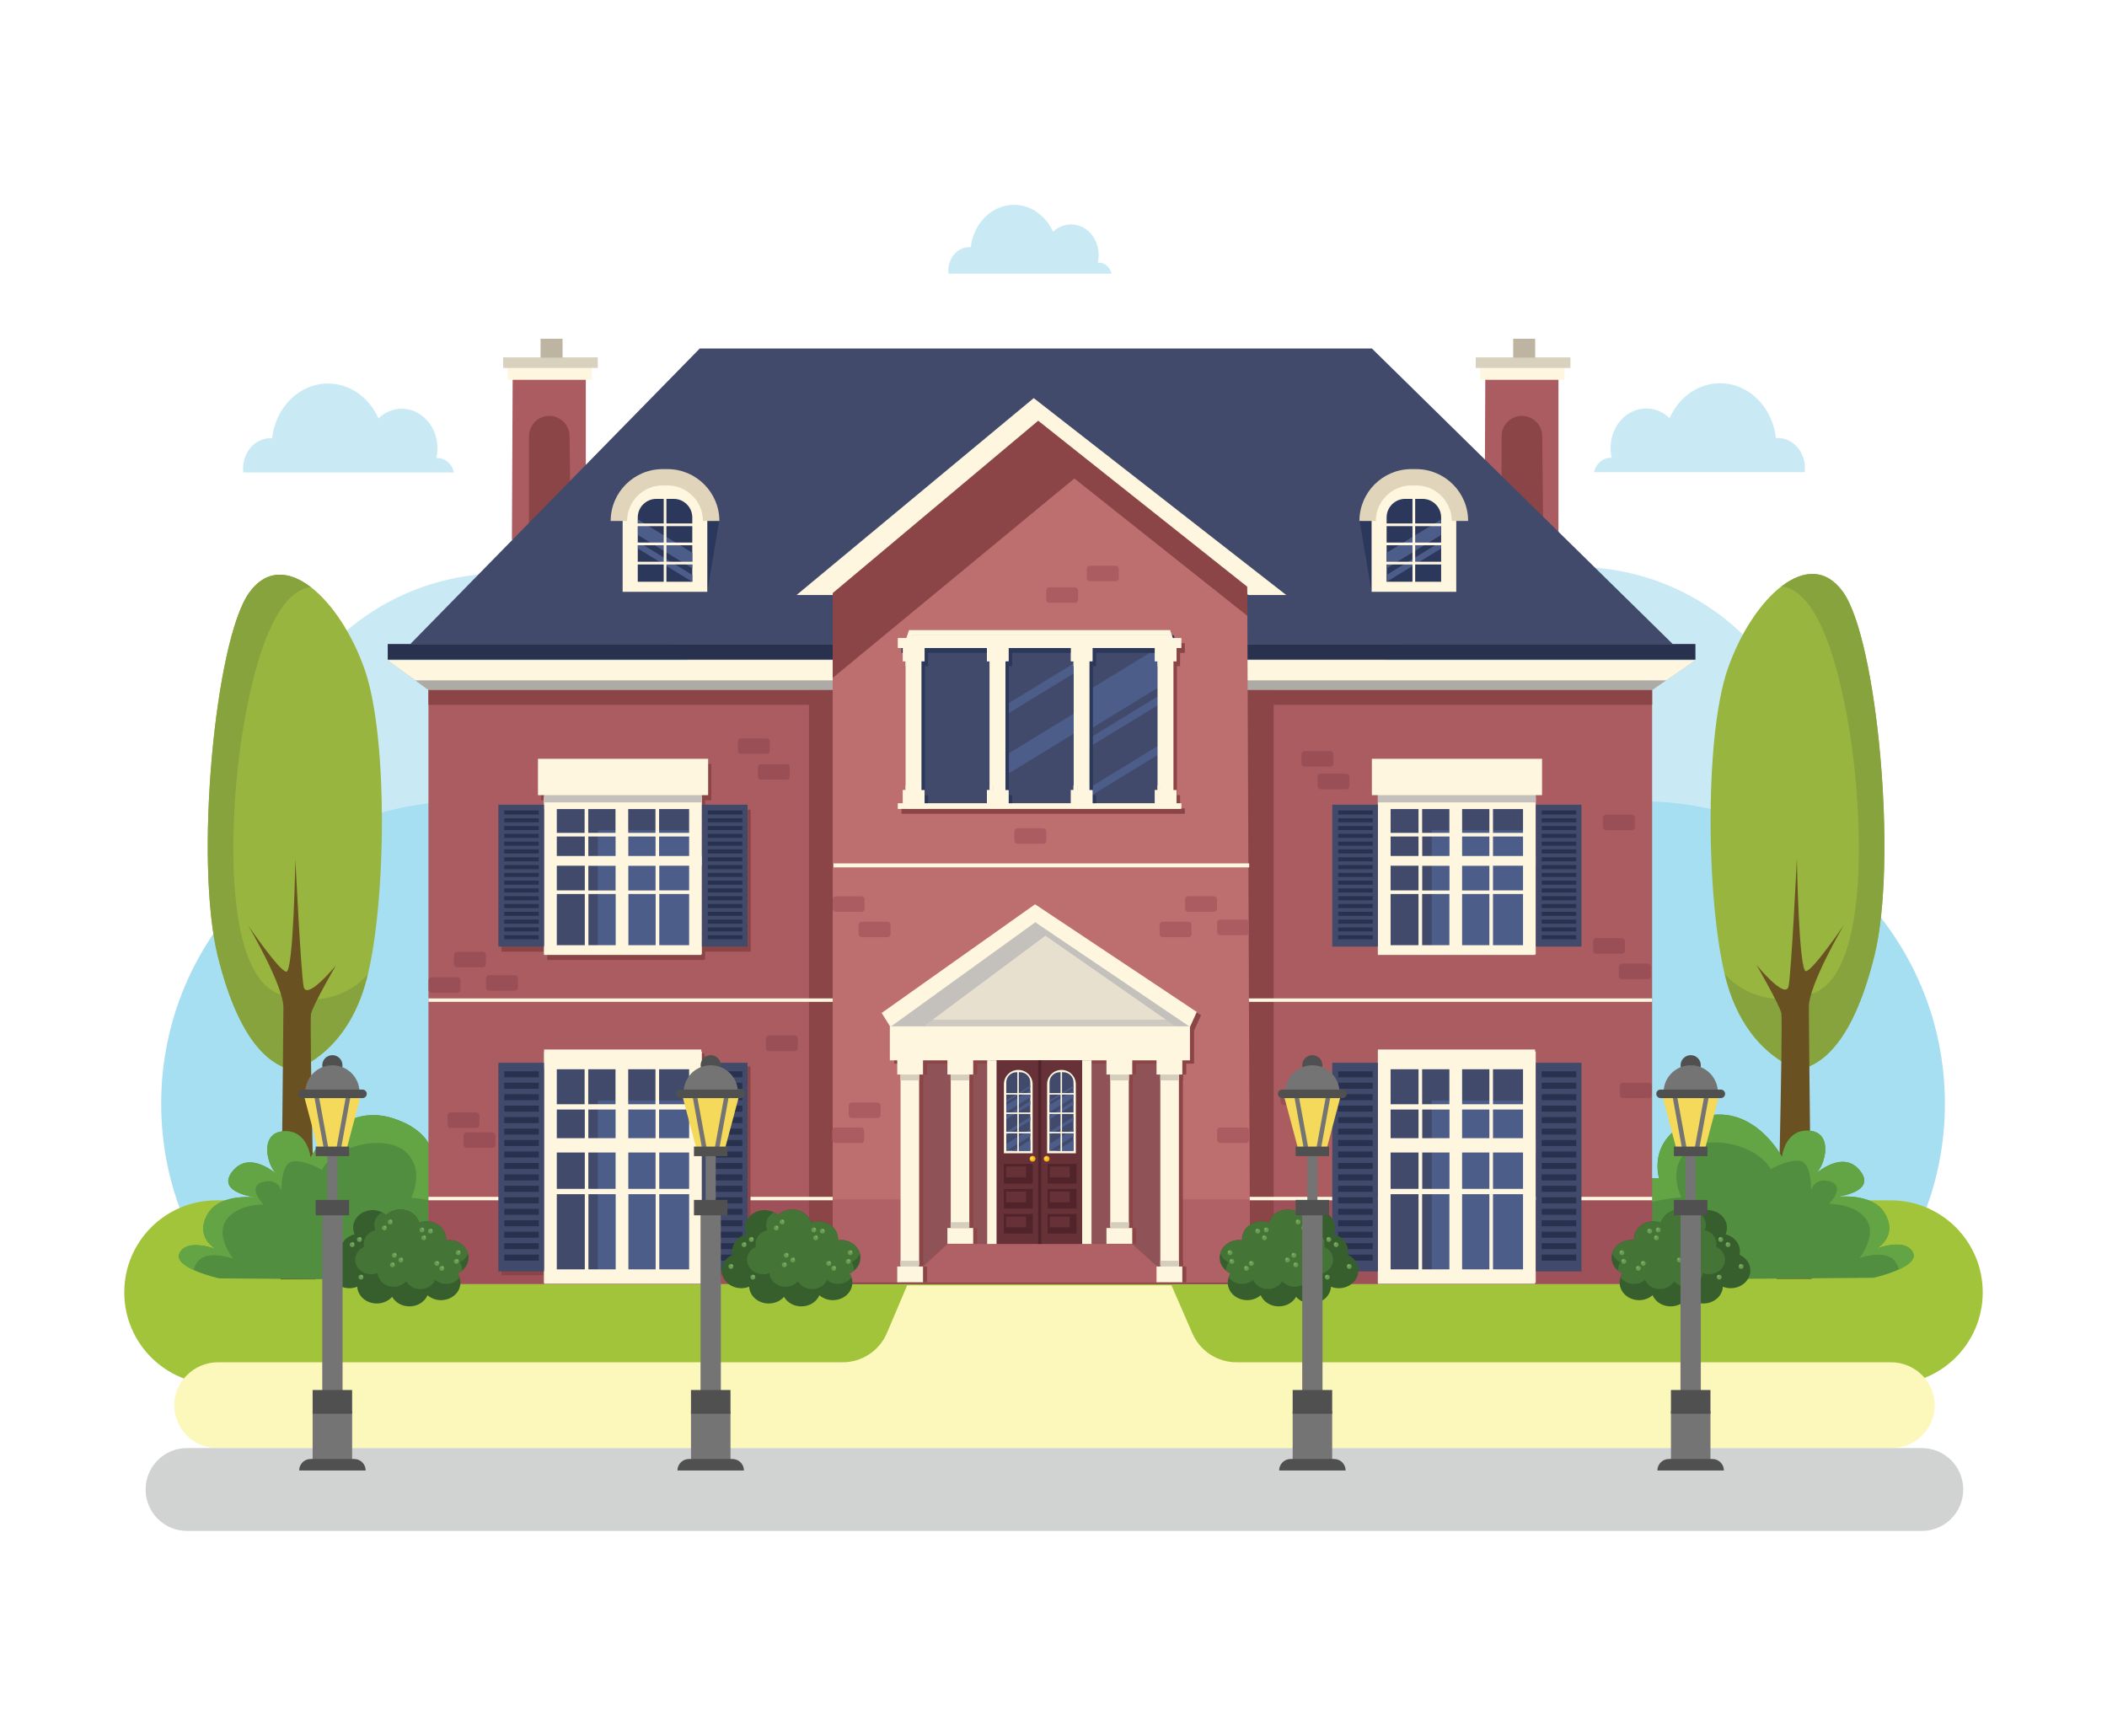 <?xml version="1.0" encoding="utf-8"?>
<!-- Generator: Adobe Illustrator 18.0.0, SVG Export Plug-In . SVG Version: 6.00 Build 0)  -->
<!DOCTYPE svg PUBLIC "-//W3C//DTD SVG 1.1//EN" "http://www.w3.org/Graphics/SVG/1.1/DTD/svg11.dtd">
<svg version="1.1" id="Layer_1" xmlns="http://www.w3.org/2000/svg" xmlns:xlink="http://www.w3.org/1999/xlink" x="0px" y="0px"
	 viewBox="0 0 2272 1872" enable-background="new 0 0 2272 1872" xml:space="preserve">
<g>
	<circle fill="#C9EAF5" cx="1699.1" cy="870.7" r="259.3"/>
	<circle fill="#A6DEF2" cx="1771.2" cy="1190.2" r="326"/>
	<circle fill="#C9EAF5" cx="541.7" cy="877.7" r="259.3"/>
	<circle fill="#A6DEF2" cx="499.8" cy="1190.2" r="326"/>
	<path fill="none" stroke="#59C3E8" stroke-miterlimit="10" d="M1136.7,221"/>
	<path fill="#A2C43A" d="M2038.8,1492.9H233.2c-54.8,0-99.2-44.4-99.2-99.2v0c0-54.8,44.4-99.2,99.2-99.2h1805.6
		c54.8,0,99.2,44.4,99.2,99.2v0C2138,1448.5,2093.6,1492.9,2038.8,1492.9z"/>
	<g>
		<g>
			<g>
				<g>
					<g>
						<path fill="#97B53F" d="M1940.2,1153.6c0,0-54.2-14.6-77.1-90.6c-22.9-76-26.5-265.9,0-341.9c26.5-76,87.7-134.3,124.4-82.5
							c36.6,51.8,58.8,290.2,33.6,392.1C1995.8,1132.6,1959.2,1148.8,1940.2,1153.6z"/>
					</g>
					<path fill="#86A33D" d="M1921,632.4c44.7,4.7,67.6,107.6,77.1,182c9.5,74.4,17,238.3-45.1,257.7
						c-61.5,19.2-92.7-21.3-93.3-22.1c1.1,4.6,2.3,9,3.5,13.1c22.9,76,77.1,90.6,77.1,90.6c19-4.8,55.6-21,80.9-122.9
						c25.3-101.9,3.1-340.3-33.6-392.1C1969.1,612.6,1944.4,614.4,1921,632.4z"/>
				</g>
				<g>
					<path fill="#6A5121" d="M1915.9,1379.2c0,0,6.9-277.3,4.9-286.6c-2-9.3-26.7-51.9-26.7-51.9s31.6,38.6,34.6,22.6
						c3-16,8.9-137.1,8.9-137.1s2,122.5,9.9,121.1c7.9-1.3,40.5-49.3,40.5-49.3s-37.5,63.9-37.5,87.9c0,24,3,293.3,3,293.3H1915.9z"
						/>
				</g>
			</g>
		</g>
		<g>
			<g>
				<path fill="#528E40" d="M1735.4,1380.2c0,0-33.6-33.6-16.2-74.7c17.5-41.1,69.9-34.5,69.9-34.5s-15.3-46.4,42.8-65.4
					c58.1-19,89.6,42.2,89.6,42.2s3.1-30.6,29.7-28.4c26.7,2.2,16.6,39.3,5.7,47.2c0,0,30.1-28,48.9-3.9
					c18.8,24-28.4,28.4-28.4,28.4s41.9-6.7,55.5,18.3c13.5,25-9.6,37.2-9.6,37.2s31-12.2,39.3,3.9c8.3,16.2-42.4,27.5-42.4,27.5
					L1735.4,1380.2z"/>
				<path fill="#63A544" d="M1739.8,1318.3c15.8-23.3,73.2-27.2,73.2-27.2s-15.3-29.3,5.4-49c20.6-19.7,75.3-9,91,18.8
					c0,0,18.3-10.8,31.4-9c13,1.8,12.1,31.4,12.1,31.4s4-14.3,20.9-9c16.8,5.4-1.6,24-1.6,24s27.4-0.7,40,16.4s-7.2,42.1-7.2,42.1
					s37.3-14,42.4,12.3l0,0c10.5-4.8,19.1-11.2,15.3-18.6c-8.3-16.2-39.3-3.9-39.3-3.9s23.2-12.2,9.6-37.2
					c-11.5-21.1-43.3-19.6-52.8-18.6c9.7-1.4,41.7-7.6,25.7-28.1c-16.3-20.8-41-2.6-47.4,2.6c10.3-10,18.2-43.8-7.2-45.9
					c-26.7-2.2-29.7,28.4-29.7,28.4s-31.5-61.2-89.6-42.2c-58.1,19-42.8,65.4-42.8,65.4s-52.4-6.5-69.9,34.5
					c-17.5,41.1,16.2,74.7,16.2,74.7S1724,1341.6,1739.8,1318.3z"/>
			</g>
		</g>
		<g>
			<g>
				<g>
					<g>
						<path fill="#97B53F" d="M316,1154.3c0,0,54.3-14.6,77.2-90.6c23-76,26.6-265.8,0-341.8c-26.6-76-87.9-134.2-124.7-82.5
							c-36.7,51.8-59,290.1-33.6,392C260.2,1133.2,297,1149.4,316,1154.3z"/>
					</g>
					<path fill="#86A33D" d="M335.2,633.2c-44.8,4.7-67.8,107.6-77.3,181.9c-9.5,74.3-17,238.2,45.2,257.6
						c61.6,19.2,92.9-21.3,93.5-22.1c-1.1,4.6-2.3,9-3.5,13.1c-23,76-77.2,90.6-77.2,90.6c-19-4.8-55.7-21-81-122.9
						c-25.3-101.9-3.1-340.2,33.6-392C287.1,613.3,311.8,615.2,335.2,633.2z"/>
				</g>
				<g>
					<path fill="#6A5121" d="M340.3,1379.8c0,0-6.9-277.2-4.9-286.6c2-9.3,26.7-51.9,26.7-51.9s-31.7,38.6-34.7,22.6
						c-3-16-8.9-137.1-8.9-137.1s-2,122.4-9.9,121.1c-7.9-1.3-40.6-49.2-40.6-49.2s37.6,63.9,37.6,87.8c0,24-3,293.2-3,293.2H340.3z
						"/>
				</g>
			</g>
		</g>
		<g>
			<g>
				<path fill="#528E40" d="M521,1380.8c0,0,33.6-33.6,16.2-74.7c-17.5-41.1-69.9-34.5-69.9-34.5s15.3-46.4-42.8-65.4
					c-58.1-19-89.6,42.2-89.6,42.2s-3.1-30.6-29.7-28.4c-26.7,2.2-16.6,39.3-5.7,47.2c0,0-30.1-28-48.9-3.9
					c-18.8,24,28.4,28.4,28.4,28.4s-41.9-6.7-55.5,18.3c-13.5,25,9.6,37.2,9.6,37.2s-31-12.2-39.3,3.9
					c-8.3,16.2,42.4,27.5,42.4,27.5L521,1380.8z"/>
				<path fill="#63A544" d="M516.6,1318.9c-15.8-23.3-73.2-27.2-73.2-27.2s15.3-29.3-5.4-49c-20.6-19.7-75.3-9-91,18.8
					c0,0-18.3-10.8-31.4-9c-13,1.8-12.1,31.4-12.1,31.4s-4-14.3-20.9-9c-16.8,5.4,1.6,24,1.6,24s-27.4-0.7-40,16.4
					s7.2,42.1,7.2,42.1s-37.3-14-42.4,12.3l0,0c-10.5-4.8-19.1-11.2-15.3-18.6c8.3-16.2,39.3-3.9,39.3-3.9s-23.2-12.2-9.6-37.2
					c11.5-21.1,43.3-19.6,52.8-18.6c-9.7-1.4-41.7-7.6-25.7-28.1c16.3-20.8,41-2.6,47.4,2.6c-10.3-10-18.2-43.8,7.2-45.9
					c26.7-2.2,29.7,28.4,29.7,28.4s31.5-61.2,89.6-42.2c58.1,19,42.8,65.4,42.8,65.4s52.4-6.5,69.9,34.5
					c17.5,41.1-16.2,74.7-16.2,74.7S532.4,1342.2,516.6,1318.9z"/>
			</g>
		</g>
		<g>
			<g>
				<polygon fill="#AA5C61" points="631.7,582.1 631.7,408.9 552.8,408.9 552,582.1 				"/>
				<path fill="#8C4546" d="M615.3,582.1l-1.1-111.7c0-12.1-9.9-21.9-21.9-21.9c-12.1,0-21.9,9.9-21.9,21.9v111.7H615.3z"/>
				<rect x="547.3" y="396.4" fill="#FEF6DF" width="91" height="13.2"/>
				<rect x="542.5" y="385.4" fill="#D7D1BE" width="102.1" height="11.4"/>
				<rect x="582.9" y="365.3" fill="#BDB4A1" width="23.7" height="20.4"/>
			</g>
			<g>
				<polygon fill="#AA5C61" points="1680.5,582.1 1680.5,408.9 1601.6,408.9 1600.8,582.1 				"/>
				<path fill="#8C4546" d="M1664.1,582.1l-1.1-111.7c0-12.1-9.9-21.9-21.9-21.9c-12.1,0-21.9,9.9-21.9,21.9v111.7H1664.1z"/>
				<rect x="1596.1" y="396.4" fill="#FEF6DF" width="91" height="13.2"/>
				<rect x="1591.3" y="385.4" fill="#D7D1BE" width="102.1" height="11.4"/>
				<rect x="1631.7" y="365.3" fill="#BDB4A1" width="23.7" height="20.4"/>
			</g>
			<polygon fill="#414A6B" points="1479.3,375.8 754.6,375.8 442.4,694.6 1803.8,694.6 			"/>
			<rect x="462" y="731.1" fill="#AA5C61" width="1319.5" height="653.5"/>
			<rect x="418.1" y="694.5" fill="#28324F" width="1410.1" height="16.9"/>
			<rect x="462" y="1294.3" fill="#9F515A" width="1319.5" height="90.2"/>
			<rect x="872.3" y="731.1" fill="#8C4546" width="501.1" height="653.5"/>
			<polygon fill="#AEAAA6" points="1781.5,744.2 462,744.2 418.1,712 1828.2,712 			"/>
			<polygon fill="#FEF6DF" points="1796.8,733.7 1828.2,712 418.1,712 447.7,733.7 			"/>
			<rect x="462" y="744.2" fill="#8C4546" width="1319.5" height="15.9"/>
			<rect x="462" y="1290.7" fill="#FEF6DF" width="1319.5" height="3.7"/>
			<rect x="462" y="1076.7" fill="#FEF6DF" width="1319.5" height="3.7"/>
			<g>
				<polygon fill="#BD6F6F" points="1348,1382.9 897.9,1382.7 897.9,639.6 1119.5,453.7 1344.9,632.7 				"/>
				<path fill="none" stroke="#59C3E8" stroke-miterlimit="10" d="M1119.9,637.7"/>
				<polygon fill="#FEF6DF" points="897.8,641.7 1116.6,459.8 1346.1,641.7 1387,641.7 1114.9,429.5 1114.7,429.3 858.9,641.7 				
					"/>
				<g>
					<g>
						<polygon fill="#8C4546" points="1345.2,664.3 1344.9,632.7 1119.5,453.7 897.9,639.6 897.9,731.1 1158.5,516 						"/>
					</g>
				</g>
			</g>
			<polygon fill="#4D5D8A" points="1087.8,842.7 1087.8,822.5 1158.1,779.6 1158.1,799.7 			"/>
			<polygon fill="#4D5D8A" points="1087.8,864.1 1087.8,854.1 1158.1,811.1 1158.1,821.2 			"/>
			<polygon fill="#AF6166" points="897.9,1293.4 897.9,1382.7 1348,1382.9 1347.6,1293.4 			"/>
			<polygon fill="#4D5D8A" points="1087.8,813.9 1087.8,808.8 1158.1,765.9 1158.1,770.9 			"/>
			<g>
				<polygon fill="#8E5257" points="1260.7,1377.4 1220.8,1341.5 1021.6,1341.5 981,1379.1 981,1143.4 1260.7,1143.4 				"/>
				<polygon fill="#8C4546" points="1120.9,978.9 1120.7,978.8 955.4,1096 964.3,1110.3 964.3,1110.5 964.3,1147 1287.6,1147 
					1287.6,1110.9 1287.8,1111 1295.1,1094.9 				"/>
				<g>
					<g>
						<rect x="975.4" y="1158.3" fill="#8C4546" width="20" height="205.7"/>
						<rect x="971.8" y="1141.8" fill="#8C4546" width="27.8" height="17"/>
						<rect x="975.2" y="1158.8" fill="#8C4546" width="20.2" height="6.3"/>
						<rect x="975.2" y="1359.6" fill="#8C4546" width="20.2" height="6.3"/>
						<rect x="971.8" y="1365.8" fill="#8C4546" width="27.8" height="17"/>
						<line fill="#8C4546" x1="975.9" y1="1359.6" x2="996.1" y2="1359.6"/>
					</g>
					<g>
						<rect x="1029.5" y="1158.3" fill="#8C4546" width="20" height="164.2"/>
						<rect x="1025.8" y="1141.8" fill="#8C4546" width="27.8" height="17"/>
						<rect x="1029.3" y="1158.8" fill="#8C4546" width="20.2" height="6.3"/>
						<rect x="1029.3" y="1318" fill="#8C4546" width="20.2" height="6.3"/>
						<rect x="1025.8" y="1324.3" fill="#8C4546" width="27.8" height="17"/>
						<line fill="#8C4546" x1="1029.9" y1="1318" x2="1050.1" y2="1318"/>
					</g>
					<g>
						<rect x="1255.5" y="1158.3" fill="#8C4546" width="20" height="205.7"/>
						<rect x="1251.4" y="1141.8" fill="#8C4546" width="27.8" height="17"/>
						<rect x="1255.5" y="1158.8" fill="#8C4546" width="20.2" height="6.3"/>
						<rect x="1255.5" y="1359.6" fill="#8C4546" width="20.2" height="6.3"/>
						<rect x="1251.4" y="1365.8" fill="#8C4546" width="27.8" height="17"/>
						<line fill="#8C4546" x1="1275" y1="1359.6" x2="1254.8" y2="1359.6"/>
					</g>
					<g>
						<rect x="1201.4" y="1158.3" fill="#8C4546" width="20" height="164.2"/>
						<rect x="1197.3" y="1141.8" fill="#8C4546" width="27.8" height="17"/>
						<rect x="1201.4" y="1158.8" fill="#8C4546" width="20.2" height="6.3"/>
						<rect x="1201.4" y="1318" fill="#8C4546" width="20.2" height="6.3"/>
						<rect x="1197.3" y="1324.3" fill="#8C4546" width="27.8" height="17"/>
						<line fill="#8C4546" x1="1221" y1="1318" x2="1200.8" y2="1318"/>
					</g>
				</g>
				<g>
					<g>
						<rect x="971.1" y="1158.3" fill="#FEF6DF" width="20" height="205.7"/>
						<rect x="967.5" y="1141.8" fill="#FEF6DF" width="27.8" height="17"/>
						<rect x="970.9" y="1158.8" fill="#D6CEBD" width="20.2" height="6.3"/>
						<rect x="970.9" y="1359.6" fill="#D6CEBD" width="20.2" height="6.3"/>
						<rect x="967.5" y="1365.8" fill="#FEF6DF" width="27.8" height="17"/>
						<line fill="#D6CEBD" x1="971.6" y1="1359.6" x2="991.8" y2="1359.6"/>
					</g>
					<g>
						<rect x="1025.2" y="1158.3" fill="#FEF6DF" width="20" height="164.2"/>
						<rect x="1021.6" y="1141.8" fill="#FEF6DF" width="27.8" height="17"/>
						<rect x="1025" y="1158.8" fill="#D6CEBD" width="20.2" height="6.3"/>
						<rect x="1025" y="1318" fill="#D6CEBD" width="20.2" height="6.3"/>
						<rect x="1021.6" y="1324.3" fill="#FEF6DF" width="27.8" height="17"/>
						<line fill="#D6CEBD" x1="1025.7" y1="1318" x2="1045.9" y2="1318"/>
					</g>
					<g>
						<rect x="1251.2" y="1158.3" fill="#FEF6DF" width="20" height="205.7"/>
						<rect x="1247.1" y="1141.8" fill="#FEF6DF" width="27.8" height="17"/>
						<rect x="1251.2" y="1158.8" fill="#D6CEBD" width="20.2" height="6.3"/>
						<rect x="1251.2" y="1359.6" fill="#D6CEBD" width="20.2" height="6.3"/>
						<rect x="1247.1" y="1365.8" fill="#FEF6DF" width="27.8" height="17"/>
						<line fill="#D6CEBD" x1="1270.8" y1="1359.6" x2="1250.6" y2="1359.6"/>
					</g>
					<g>
						<rect x="1197.2" y="1158.3" fill="#FEF6DF" width="20" height="164.2"/>
						<rect x="1193.1" y="1141.8" fill="#FEF6DF" width="27.8" height="17"/>
						<rect x="1197.2" y="1158.8" fill="#D6CEBD" width="20.2" height="6.3"/>
						<rect x="1197.2" y="1318" fill="#D6CEBD" width="20.2" height="6.3"/>
						<rect x="1193.1" y="1324.3" fill="#FEF6DF" width="27.8" height="17"/>
						<line fill="#D6CEBD" x1="1216.7" y1="1318" x2="1196.5" y2="1318"/>
					</g>
				</g>
				<g>
					<polygon fill="#E8E0CF" points="1283,1143.4 959.6,1143.4 959.6,1106.9 1115.9,990.5 1283,1106.9 					"/>
					<rect x="959.6" y="1099.6" fill="#CEC9C1" width="323.4" height="7.3"/>
					<g>
						<polygon fill="#C4C0BB" points="996.6,1106.4 1127.3,1009.1 1266.9,1106.4 1282.3,1106.4 1115.9,990.5 960.3,1106.4 						"/>
					</g>
					<rect x="959.6" y="1106.9" fill="#FEF6DF" width="323.4" height="36.5"/>
					<polygon fill="#FEF6DF" points="960.1,1107.4 1116.4,994.6 1283.2,1107.4 1290.5,1091.3 1116.3,975.3 1116.1,975.2 
						950.7,1092.4 					"/>
				</g>
				<g>
					<rect x="1067.6" y="1143.4" fill="#663137" width="106.9" height="198.1"/>
					<rect x="1064.5" y="1143.4" fill="#FEF6DF" width="10.1" height="198.1"/>
					<rect x="1166.9" y="1143.4" fill="#FEF6DF" width="10.1" height="198.1"/>
					<g>
						<path fill="#FEF6DF" d="M1082.5,1243.7v-74.4c0-8.6,7-15.5,15.5-15.5c8.6,0,15.5,7,15.5,15.5v74.4H1082.5z"/>
						<path fill="#414A6B" d="M1111,1241.1h-25.9v-73.9c0-6,4.9-10.9,10.9-10.9h4.1c6,0,10.9,4.9,10.9,10.9V1241.1z"/>
						<polygon fill="#4D5D8A" points="1085.1,1199.2 1085.1,1191.7 1111,1175.9 1111,1183.3 						"/>
						<polygon fill="#4D5D8A" points="1085.1,1241.1 1085.1,1233.7 1111,1217.8 1111,1225.3 						"/>
						<polygon fill="#4D5D8A" points="1085.1,1224.2 1085.1,1220.5 1111,1204.6 1111,1208.3 						"/>
						<polygon fill="#4D5D8A" points="1111,1241.1 1111,1229.5 1092,1241.1 						"/>
						<polygon fill="#4D5D8A" points="1085.1,1207.1 1085.1,1203.4 1111,1187.5 1111,1191.3 						"/>
						<polygon fill="#4D5D8A" points="1085.1,1188.6 1085.1,1186.7 1111,1170.9 1111,1172.7 						"/>
						<rect x="1097" y="1156" fill="#FEF6DF" width="1.6" height="86.4"/>
						<rect x="1083.7" y="1178.8" fill="#FEF6DF" width="28.7" height="1.6"/>
						<rect x="1083.7" y="1199.7" fill="#FEF6DF" width="28.7" height="1.6"/>
						<rect x="1083.7" y="1220.6" fill="#FEF6DF" width="28.7" height="1.6"/>
					</g>
					<g>
						<path fill="#FEF6DF" d="M1129.1,1243.7v-74.4c0-8.6,7-15.5,15.5-15.5c8.6,0,15.5,7,15.5,15.5v74.4H1129.1z"/>
						<path fill="#414A6B" d="M1157.6,1241.1h-25.9v-73.9c0-6,4.9-10.9,10.9-10.9h4.1c6,0,10.9,4.9,10.9,10.9V1241.1z"/>
						<polygon fill="#4D5D8A" points="1131.7,1199.2 1131.7,1191.7 1157.6,1175.9 1157.6,1183.3 						"/>
						<polygon fill="#4D5D8A" points="1131.7,1241.1 1131.7,1233.7 1157.6,1217.8 1157.6,1225.3 						"/>
						<polygon fill="#4D5D8A" points="1131.7,1224.2 1131.7,1220.5 1157.6,1204.6 1157.6,1208.3 						"/>
						<polygon fill="#4D5D8A" points="1157.6,1241.1 1157.6,1229.5 1138.6,1241.1 						"/>
						<polygon fill="#4D5D8A" points="1131.7,1207.1 1131.7,1203.4 1157.6,1187.5 1157.6,1191.3 						"/>
						<polygon fill="#4D5D8A" points="1131.7,1188.6 1131.7,1186.7 1157.6,1170.9 1157.6,1172.7 						"/>
						<rect x="1143.6" y="1156" fill="#FEF6DF" width="1.6" height="86.4"/>
						<rect x="1130.3" y="1178.8" fill="#FEF6DF" width="28.7" height="1.6"/>
						<rect x="1130.3" y="1199.7" fill="#FEF6DF" width="28.7" height="1.6"/>
						<rect x="1130.3" y="1220.6" fill="#FEF6DF" width="28.7" height="1.6"/>
					</g>
					<rect x="1119.5" y="1143.4" fill="#51232A" width="3.3" height="198.1"/>
					<g>
						<path fill="#51232A" d="M1082.5,1255.2v21.1h31.1v-21.1H1082.5z M1106.4,1269.6h-21.5V1258h21.5V1269.6z"/>
					</g>
					<g>
						<path fill="#51232A" d="M1082.5,1282.2v21.1h31.1v-21.1H1082.5z M1106.4,1296.6h-21.5V1285h21.5V1296.6z"/>
					</g>
					<g>
						<path fill="#51232A" d="M1082.5,1309.2v21.1h31.1v-21.1H1082.5z M1106.4,1323.6h-21.5v-11.6h21.5V1323.6z"/>
					</g>
					<g>
						<path fill="#51232A" d="M1129.7,1255.2v21.1h31.1v-21.1H1129.7z M1153.6,1269.6H1132V1258h21.5V1269.6z"/>
					</g>
					<g>
						<path fill="#51232A" d="M1129.7,1282.2v21.1h31.1v-21.1H1129.7z M1153.6,1296.6H1132V1285h21.5V1296.6z"/>
					</g>
					<g>
						<path fill="#51232A" d="M1129.7,1309.2v21.1h31.1v-21.1H1129.7z M1153.6,1323.6H1132v-11.6h21.5V1323.6z"/>
					</g>
					<g>
						<circle fill="#FDB515" cx="1113.4" cy="1249.6" r="3.1"/>
						<circle fill="#F9DA57" cx="1112.7" cy="1249" r="1.5"/>
					</g>
					<g>
						<circle fill="#FDB515" cx="1128.6" cy="1249.6" r="3.1"/>
						<circle fill="#F9DA57" cx="1127.9" cy="1249" r="1.5"/>
					</g>
				</g>
			</g>
			<g>
				<rect x="985" y="693.5" fill="#414A6B" width="272.3" height="175.9"/>
				<polygon fill="#4D5D8A" points="1083.4,836.7 1083.4,815.1 1158.6,769.1 1158.6,790.7 				"/>
				<polygon fill="#4D5D8A" points="1083.4,771.7 1083.4,760.9 1158.6,715 1158.6,725.7 				"/>
				<polygon fill="#4D5D8A" points="1173.1,806.5 1173.1,797 1248.3,751.1 1248.3,760.6 				"/>
				<polygon fill="#4D5D8A" points="1173.1,860.1 1173.1,850.6 1248.3,804.6 1248.3,814.1 				"/>
				<polygon fill="#4D5D8A" points="1173.1,787.8 1173.1,744.8 1248.3,698.9 1248.3,741.8 				"/>
				<g>
					<polygon fill="#D6CEBD" points="1265.2,690.1 976.8,690.1 980.3,679.6 1261.7,679.6 					"/>
					<g>
						<g>
							<rect x="976.7" y="712.6" fill="#FEF6DF" width="16.8" height="138"/>
							<rect x="973.6" y="698.7" fill="#FEF6DF" width="23.3" height="14.3"/>
							<rect x="976.5" y="713" fill="#D6CEBD" width="17" height="5.3"/>
							<rect x="976.5" y="846.9" fill="#D6CEBD" width="17" height="5.3"/>
							<rect x="973.6" y="852.1" fill="#FEF6DF" width="23.3" height="14.3"/>
							<line fill="#D6CEBD" x1="977.1" y1="846.9" x2="994" y2="846.9"/>
						</g>
					</g>
					<g>
						<g>
							<rect x="1067.2" y="712.6" fill="#FEF6DF" width="16.8" height="138"/>
							<rect x="1064.2" y="698.7" fill="#FEF6DF" width="23.3" height="14.3"/>
							<rect x="1067.1" y="713" fill="#D6CEBD" width="17" height="5.3"/>
							<rect x="1067.1" y="846.9" fill="#D6CEBD" width="17" height="5.3"/>
							<rect x="1064.2" y="852.1" fill="#FEF6DF" width="23.3" height="14.3"/>
							<line fill="#D6CEBD" x1="1067.6" y1="846.9" x2="1084.6" y2="846.9"/>
						</g>
					</g>
					<g>
						<g>
							<rect x="1157.8" y="712.6" fill="#FEF6DF" width="16.8" height="138"/>
							<rect x="1154.8" y="698.7" fill="#FEF6DF" width="23.3" height="14.3"/>
							<rect x="1157.6" y="713" fill="#D6CEBD" width="17" height="5.3"/>
							<rect x="1157.6" y="846.9" fill="#D6CEBD" width="17" height="5.3"/>
							<rect x="1154.8" y="852.1" fill="#FEF6DF" width="23.3" height="14.3"/>
							<line fill="#D6CEBD" x1="1158.2" y1="846.9" x2="1175.2" y2="846.9"/>
						</g>
					</g>
					<g>
						<g>
							<rect x="1248.4" y="712.6" fill="#FEF6DF" width="16.8" height="138"/>
							<rect x="1245.3" y="698.7" fill="#FEF6DF" width="23.3" height="14.3"/>
							<rect x="1248.2" y="713" fill="#D6CEBD" width="17" height="5.3"/>
							<rect x="1248.2" y="846.9" fill="#D6CEBD" width="17" height="5.3"/>
							<rect x="1245.3" y="852.1" fill="#FEF6DF" width="23.3" height="14.3"/>
							<line fill="#D6CEBD" x1="1248.8" y1="846.9" x2="1265.8" y2="846.9"/>
						</g>
					</g>
					<rect x="968.3" y="688.2" fill="#FEF6DF" width="305.4" height="10.5"/>
					<rect x="968.3" y="866.4" fill="#FEF6DF" width="305.4" height="5.8"/>
				</g>
				<g>
					<polygon fill="none" points="1245.3,852.1 1248.2,852.1 1248.2,846.9 1248.4,846.9 1248.4,718.3 1248.2,718.3 1248.2,713.1 
						1245.3,713.1 1245.3,704.1 1181.9,704.1 1181.9,718.4 1178.5,718.4 1178.5,723.7 1178.5,852.3 1178.5,856 1178.5,857.5 
						1181.9,857.5 1181.9,866.4 1245.3,866.4 					"/>
					<polygon fill="none" points="1154.8,852.1 1157.6,852.1 1157.6,846.9 1157.8,846.9 1157.8,718.3 1157.6,718.3 1157.6,713.1 
						1154.8,713.1 1154.8,704.1 1091.4,704.1 1091.4,718.4 1087.9,718.4 1087.9,723.7 1087.9,852.3 1087.9,856 1087.9,857.5 
						1091.4,857.5 1091.4,866.4 1154.8,866.4 					"/>
					<polygon fill="none" points="1064.2,852.1 1067.1,852.1 1067.1,846.9 1067.2,846.9 1067.2,718.3 1067.1,718.3 1067.1,713.1 
						1064.2,713.1 1064.2,704.1 1000.8,704.1 1000.8,718.4 997.3,718.4 997.3,723.7 997.3,852.3 997.3,856 997.3,857.5 
						1000.8,857.5 1000.8,866.4 1064.2,866.4 					"/>
					<polygon fill="#2C385B" points="997.3,857.5 997.3,856 997.3,852.3 997.3,723.7 997.3,718.4 1000.8,718.4 1000.8,704.1 
						1064.2,704.1 1064.2,698.7 996.9,698.7 996.9,713.1 993.5,713.1 993.5,718.3 993.5,846.9 993.5,850.6 993.5,852.1 996.9,852.1 
						996.9,866.4 1000.8,866.4 1000.8,857.5 					"/>
					<polygon fill="#8C4546" points="972.1,872.3 972.1,877.6 1277.6,877.6 1277.6,871.8 1273.7,871.8 1273.7,872.3 					"/>
					<polygon fill="#8C4546" points="1269.1,852.3 1269.1,723.7 1269.1,718.4 1272.5,718.4 1272.5,704.1 1277.6,704.1 1277.6,693.6 
						1273.7,693.6 1273.7,698.7 1268.7,698.7 1268.7,713.1 1265.2,713.1 1265.2,718.3 1265.2,846.9 1265.2,850.6 1265.2,852.1 
						1268.7,852.1 1268.7,866.4 1272.5,866.4 1272.5,857.5 1269.1,857.5 1269.1,856 					"/>
					<rect x="972.1" y="698.7" fill="#2C385B" width="1.5" height="5.4"/>
					<polygon fill="#2C385B" points="1266.6,688.2 1265.6,685 1263.5,685 1264.6,688.2 					"/>
					<polygon fill="#2C385B" points="1087.9,857.5 1087.9,856 1087.9,852.3 1087.9,723.7 1087.9,718.4 1091.4,718.4 1091.4,704.1 
						1154.8,704.1 1154.8,698.7 1087.5,698.7 1087.5,713.1 1084.1,713.1 1084.1,718.3 1084.1,846.9 1084.1,850.6 1084.1,852.1 
						1087.5,852.1 1087.5,866.4 1091.4,866.4 1091.4,857.5 					"/>
					<polygon fill="#2C385B" points="1178.5,857.5 1178.5,856 1178.5,852.3 1178.5,723.7 1178.5,718.4 1181.9,718.4 1181.9,704.1 
						1245.3,704.1 1245.3,698.7 1178.1,698.7 1178.1,713.1 1174.6,713.1 1174.6,718.3 1174.6,846.9 1174.6,850.6 1174.6,852.1 
						1178.1,852.1 1178.1,866.4 1181.9,866.4 1181.9,857.5 					"/>
					<polygon fill="#FEF6DF" points="1252.1,718.4 1249.2,718.4 1249.2,704.1 1245.3,704.1 1245.3,713.1 1248.2,713.1 1248.2,718.3 
						1248.4,718.3 1248.4,846.9 1248.2,846.9 1248.2,852.1 1245.3,852.1 1245.3,866.4 1181.9,866.4 1181.9,871.8 1249.2,871.8 
						1249.2,857.5 1252.1,857.5 1252.1,852.3 1252.2,852.3 1252.2,723.7 1252.1,723.7 					"/>
					<polygon fill="#FEF6DF" points="1161.5,718.4 1158.6,718.4 1158.6,704.1 1154.8,704.1 1154.8,713.1 1157.6,713.1 1157.6,718.3 
						1157.8,718.3 1157.8,846.9 1157.6,846.9 1157.6,852.1 1154.8,852.1 1154.8,866.4 1091.4,866.4 1091.4,871.8 1158.6,871.8 
						1158.6,857.5 1161.5,857.5 1161.5,852.3 1161.7,852.3 1161.7,723.7 1161.5,723.7 					"/>
					<polygon fill="#FEF6DF" points="981.3,693.6 984.1,685 1263.5,685 1261.7,679.6 980.3,679.6 977.4,688.2 968.3,688.2 
						968.3,698.7 972.1,698.7 972.1,693.6 					"/>
					<polygon fill="#FEF6DF" points="1273.7,693.6 1273.7,688.2 1266.6,688.2 1268.4,693.6 					"/>
					<polygon fill="#FEF6DF" points="1070.9,718.4 1068,718.4 1068,704.1 1064.2,704.1 1064.2,713.1 1067.1,713.1 1067.1,718.3 
						1067.2,718.3 1067.2,846.9 1067.1,846.9 1067.1,852.1 1064.2,852.1 1064.2,866.4 1000.8,866.4 1000.8,871.8 1068,871.8 
						1068,857.5 1070.9,857.5 1070.9,852.3 1071.1,852.3 1071.1,723.7 1070.9,723.7 					"/>
					<polygon fill="#FEF6DF" points="977.5,871.8 977.5,857.5 980.3,857.5 980.3,852.3 980.5,852.3 980.5,723.7 980.3,723.7 
						980.3,718.4 977.5,718.4 977.5,704.1 973.6,704.1 973.6,713.1 976.5,713.1 976.5,718.3 976.7,718.3 976.7,846.9 976.5,846.9 
						976.5,852.1 973.6,852.1 973.6,866.4 968.3,866.4 968.3,872.3 972.1,872.3 972.1,871.8 					"/>
					<rect x="1272.5" y="866.4" fill="#FEF6DF" width="1.2" height="5.4"/>
					<path fill="#FEF6DF" d="M1268.7,852.1h-3.4v-1.6v-3.7V718.3v-5.2h3.4v-14.3h5.1v-5.1h-5.3l-1.8-5.4h-2l-1.1-3.2H984.1l-2.9,8.6
						h-9.1v5.1h1.5v5.4h3.8v14.3h2.9v5.2h0.2v128.6h-0.2v5.2h-2.9v14.3h-5.3v0.4h301.6v-0.4h-1.2v-5.4h-3.8V852.1z M1071.1,852.3
						h-0.2v5.2h-2.9v14.3h-67.2v-5.4h-3.8v-14.3h-3.4v-1.6v-3.7V718.3v-5.2h3.4v-14.3h67.2v5.4h3.8v14.3h2.9v5.2h0.2V852.3z
						 M1161.7,852.3h-0.2v5.2h-2.9v14.3h-67.2v-5.4h-3.8v-14.3h-3.4v-1.6v-3.7V718.3v-5.2h3.4v-14.3h67.2v5.4h3.8v14.3h2.9v5.2h0.2
						V852.3z M1252.2,852.3h-0.2v5.2h-2.9v14.3h-67.2v-5.4h-3.8v-14.3h-3.4v-1.6v-3.7V718.3v-5.2h3.4v-14.3h67.2v5.4h3.8v14.3h2.9
						v5.2h0.2V852.3z"/>
				</g>
			</g>
			<polygon fill="#8C4546" points="760.3,873.2 760.3,865 760.3,865 760.3,864.6 760.3,863 767,863 767,823.8 583.5,823.8 
				583.5,863 590.1,863 590.1,863.5 590.1,865 590.1,870.2 590.1,870.7 590.1,870.8 590.1,873.2 540.8,873.2 540.8,1026.3 
				590.1,1026.3 590.1,1034.5 590.1,1035.3 759.5,1035.3 759.5,1034.5 760.3,1034.5 760.3,1026.3 809.5,1026.3 809.5,873.2 			"/>
			<rect x="898.8" y="931.1" fill="#FEF6DF" width="448.2" height="4.3"/>
			<g>
				<g>
					<g>
						<rect x="586.7" y="859.6" fill="#4D5D8A" width="169.5" height="169.5"/>
						<g>
							<rect x="587.4" y="859.6" fill="#414A6B" width="57.3" height="168.7"/>
							<rect x="586.7" y="859.6" fill="#414A6B" width="167.9" height="35.9"/>
							<rect x="586.7" y="859.6" fill="#FEF6DF" width="13.7" height="169.5"/>
							<rect x="743.1" y="859.6" fill="#FEF6DF" width="13.7" height="169.5"/>
							<rect x="586.7" y="858" fill="#FEF6DF" width="169.5" height="14.5"/>
							<rect x="586.7" y="1019.3" fill="#FEF6DF" width="169.5" height="10.5"/>
							<path fill="#FEF6DF" d="M756.9,933.6v-10.5h-46.2v-21h42.6v-3.9h-42.6v-30.4h-3.9v30.4h-29.4v-38.6h-13.7v38.6h-29.4v-33.4
								h-3.9v33.4H590v3.9h40.6v21h-37v10.5h37v26.6h-39v3.9h39v64h3.9v-64h29.4v64.9h13.7v-64.9h29.4v58.8h3.9v-58.8h44.1v-3.9
								h-44.1v-26.6H756.9z M706.9,902.1v21h-29.4v-21H706.9z M634.4,902.1h29.4v21h-29.4V902.1z M634.4,960.3v-26.6h29.4v26.6
								H634.4z M706.9,960.3h-29.4v-26.6h29.4V960.3z"/>
						</g>
					</g>
					<polygon fill="#C4C0BB" points="756.1,855.4 756.1,855.3 586.7,855.3 586.7,855.4 586.7,856.2 586.7,857.5 586.7,864.7 
						586.7,865.3 586.7,865.3 756.1,865.3 756.1,865.3 756.9,865.3 756.9,859.7 756.9,859.1 756.9,855.4 					"/>
					<rect x="580.1" y="818.3" fill="#FEF6DF" width="183.5" height="39.2"/>
				</g>
				<rect x="537.4" y="867.8" fill="#414A6B" width="49.2" height="153"/>
				<g>
					<rect x="543.7" y="874" fill="#28324F" width="37.3" height="4.4"/>
					<rect x="543.7" y="882.4" fill="#28324F" width="37.3" height="4.4"/>
					<rect x="543.7" y="890.8" fill="#28324F" width="37.3" height="4.4"/>
					<rect x="543.7" y="899.2" fill="#28324F" width="37.3" height="4.4"/>
					<rect x="543.7" y="907.6" fill="#28324F" width="37.3" height="4.4"/>
					<rect x="543.7" y="916" fill="#28324F" width="37.3" height="4.4"/>
					<rect x="543.7" y="924.5" fill="#28324F" width="37.3" height="4.4"/>
					<rect x="543.7" y="932.9" fill="#28324F" width="37.3" height="4.4"/>
					<rect x="543.7" y="941.3" fill="#28324F" width="37.3" height="4.4"/>
					<rect x="543.7" y="949.7" fill="#28324F" width="37.3" height="4.4"/>
					<rect x="543.7" y="958.1" fill="#28324F" width="37.3" height="4.4"/>
					<rect x="543.7" y="966.5" fill="#28324F" width="37.3" height="4.4"/>
					<rect x="543.7" y="974.9" fill="#28324F" width="37.3" height="4.4"/>
					<rect x="543.7" y="983.3" fill="#28324F" width="37.3" height="4.4"/>
					<rect x="543.7" y="991.7" fill="#28324F" width="37.3" height="4.4"/>
					<rect x="543.7" y="1000.1" fill="#28324F" width="37.3" height="4.4"/>
					<rect x="543.7" y="1008.5" fill="#28324F" width="37.3" height="4.4"/>
				</g>
				<rect x="756.9" y="867.8" fill="#414A6B" width="49.2" height="153"/>
				<g>
					<rect x="763.2" y="874" fill="#28324F" width="37.3" height="4.4"/>
					<rect x="763.2" y="882.4" fill="#28324F" width="37.3" height="4.4"/>
					<rect x="763.2" y="890.8" fill="#28324F" width="37.3" height="4.4"/>
					<rect x="763.2" y="899.2" fill="#28324F" width="37.3" height="4.4"/>
					<rect x="763.2" y="907.6" fill="#28324F" width="37.3" height="4.4"/>
					<rect x="763.2" y="916" fill="#28324F" width="37.3" height="4.4"/>
					<rect x="763.2" y="924.5" fill="#28324F" width="37.3" height="4.4"/>
					<rect x="763.2" y="932.9" fill="#28324F" width="37.3" height="4.4"/>
					<rect x="763.2" y="941.3" fill="#28324F" width="37.3" height="4.4"/>
					<rect x="763.2" y="949.7" fill="#28324F" width="37.3" height="4.4"/>
					<rect x="763.2" y="958.1" fill="#28324F" width="37.3" height="4.4"/>
					<rect x="763.2" y="966.5" fill="#28324F" width="37.3" height="4.4"/>
					<rect x="763.2" y="974.9" fill="#28324F" width="37.3" height="4.4"/>
					<rect x="763.2" y="983.3" fill="#28324F" width="37.3" height="4.4"/>
					<rect x="763.2" y="991.7" fill="#28324F" width="37.3" height="4.4"/>
					<rect x="763.2" y="1000.1" fill="#28324F" width="37.3" height="4.4"/>
					<rect x="763.2" y="1008.5" fill="#28324F" width="37.3" height="4.4"/>
				</g>
			</g>
			<polygon fill="#8C4546" points="589.9,1384.3 760.1,1384.3 760.1,1375.2 809.3,1375.2 809.3,1150.2 760.1,1150.2 760.1,1138.1 
				759.4,1138.1 759.4,1135.8 589.9,1135.8 589.9,1150.2 540.7,1150.2 540.7,1375.2 589.9,1375.2 			"/>
			<g>
				<g>
					<g>
						<rect x="586.7" y="1134" fill="#4D5D8A" width="169.5" height="249.2"/>
						<g>
							<rect x="587.4" y="1134" fill="#414A6B" width="57.3" height="248.1"/>
							<rect x="586.7" y="1134" fill="#414A6B" width="167.9" height="52.8"/>
							<rect x="586.7" y="1134" fill="#FEF6DF" width="13.7" height="249.2"/>
							<rect x="743.1" y="1134" fill="#FEF6DF" width="13.7" height="249.2"/>
							<rect x="586.7" y="1131.8" fill="#FEF6DF" width="169.5" height="21.3"/>
							<rect x="586.7" y="1368.9" fill="#FEF6DF" width="169.5" height="15.5"/>
							<path fill="#FEF6DF" d="M756.9,1242.9v-15.5h-46.2v-30.9h42.6v-5.7h-42.6v-44.7h-3.9v44.7h-29.4V1134h-13.7v56.8h-29.4v-49.2
								h-3.9v49.2H590v5.7h40.6v30.9h-37v15.5h37v39.2h-39v5.7h39v94.1h3.9v-94.1h29.4v95.4h13.7v-95.4h29.4v86.4h3.9v-86.4h44.1
								v-5.7h-44.1v-39.2H756.9z M706.9,1196.5v30.9h-29.4v-30.9H706.9z M634.4,1196.5h29.4v30.9h-29.4V1196.5z M634.4,1282.1v-39.2
								h29.4v39.2H634.4z M706.9,1282.1h-29.4v-39.2h29.4V1282.1z"/>
						</g>
					</g>
				</g>
				<rect x="537.4" y="1146.1" fill="#414A6B" width="49.2" height="225"/>
				<g>
					<rect x="543.7" y="1155.3" fill="#28324F" width="37.3" height="6.5"/>
					<rect x="543.7" y="1167.6" fill="#28324F" width="37.3" height="6.5"/>
					<rect x="543.7" y="1180" fill="#28324F" width="37.3" height="6.5"/>
					<rect x="543.7" y="1192.3" fill="#28324F" width="37.3" height="6.5"/>
					<rect x="543.7" y="1204.7" fill="#28324F" width="37.3" height="6.5"/>
					<rect x="543.7" y="1217.1" fill="#28324F" width="37.3" height="6.5"/>
					<rect x="543.7" y="1229.4" fill="#28324F" width="37.3" height="6.5"/>
					<rect x="543.7" y="1241.8" fill="#28324F" width="37.3" height="6.5"/>
					<rect x="543.7" y="1254.1" fill="#28324F" width="37.3" height="6.5"/>
					<rect x="543.7" y="1266.5" fill="#28324F" width="37.3" height="6.5"/>
					<rect x="543.7" y="1278.8" fill="#28324F" width="37.3" height="6.5"/>
					<rect x="543.7" y="1291.2" fill="#28324F" width="37.3" height="6.5"/>
					<rect x="543.7" y="1303.6" fill="#28324F" width="37.3" height="6.5"/>
					<rect x="543.7" y="1315.9" fill="#28324F" width="37.3" height="6.5"/>
					<rect x="543.7" y="1328.3" fill="#28324F" width="37.3" height="6.5"/>
					<rect x="543.7" y="1340.6" fill="#28324F" width="37.3" height="6.5"/>
					<rect x="543.7" y="1353" fill="#28324F" width="37.3" height="6.5"/>
				</g>
				<rect x="756.9" y="1146.1" fill="#414A6B" width="49.2" height="225"/>
				<g>
					<rect x="763.2" y="1155.3" fill="#28324F" width="37.3" height="6.5"/>
					<rect x="763.2" y="1167.6" fill="#28324F" width="37.3" height="6.5"/>
					<rect x="763.2" y="1180" fill="#28324F" width="37.3" height="6.5"/>
					<rect x="763.2" y="1192.3" fill="#28324F" width="37.3" height="6.5"/>
					<rect x="763.2" y="1204.7" fill="#28324F" width="37.3" height="6.5"/>
					<rect x="763.2" y="1217.1" fill="#28324F" width="37.3" height="6.5"/>
					<rect x="763.2" y="1229.4" fill="#28324F" width="37.3" height="6.5"/>
					<rect x="763.2" y="1241.8" fill="#28324F" width="37.3" height="6.5"/>
					<rect x="763.2" y="1254.1" fill="#28324F" width="37.3" height="6.5"/>
					<rect x="763.2" y="1266.5" fill="#28324F" width="37.3" height="6.5"/>
					<rect x="763.2" y="1278.8" fill="#28324F" width="37.3" height="6.5"/>
					<rect x="763.2" y="1291.2" fill="#28324F" width="37.3" height="6.5"/>
					<rect x="763.2" y="1303.6" fill="#28324F" width="37.3" height="6.5"/>
					<rect x="763.2" y="1315.9" fill="#28324F" width="37.3" height="6.5"/>
					<rect x="763.2" y="1328.3" fill="#28324F" width="37.3" height="6.5"/>
					<rect x="763.2" y="1340.6" fill="#28324F" width="37.3" height="6.5"/>
					<rect x="763.2" y="1353" fill="#28324F" width="37.3" height="6.5"/>
				</g>
			</g>
			<g>
				<g>
					<g>
						<rect x="1485.8" y="859.6" fill="#4D5D8A" width="169.5" height="169.5"/>
						<g>
							<rect x="1486.6" y="859.6" fill="#414A6B" width="57.3" height="168.7"/>
							<rect x="1485.8" y="859.6" fill="#414A6B" width="167.9" height="35.9"/>
							<rect x="1485.8" y="859.6" fill="#FEF6DF" width="13.7" height="169.5"/>
							<rect x="1642.3" y="859.6" fill="#FEF6DF" width="13.7" height="169.5"/>
							<rect x="1485.8" y="858" fill="#FEF6DF" width="169.5" height="14.5"/>
							<rect x="1485.8" y="1019.3" fill="#FEF6DF" width="169.5" height="10.5"/>
							<path fill="#FEF6DF" d="M1656.1,933.6v-10.5h-46.2v-21h42.6v-3.9h-42.6v-30.4h-3.9v30.4h-29.4v-38.6h-13.7v38.6h-29.4v-33.4
								h-3.9v33.4h-40.6v3.9h40.6v21h-37v10.5h37v26.6h-39v3.9h39v64h3.9v-64h29.4v64.9h13.7v-64.9h29.4v58.8h3.9v-58.8h44.1v-3.9
								h-44.1v-26.6H1656.1z M1606,902.1v21h-29.4v-21H1606z M1533.6,902.1h29.4v21h-29.4V902.1z M1533.6,960.3v-26.6h29.4v26.6
								H1533.6z M1606,960.3h-29.4v-26.6h29.4V960.3z"/>
						</g>
					</g>
					<polygon fill="#C4C0BB" points="1655.3,855.4 1655.3,855.3 1485.8,855.3 1485.8,855.4 1485.8,856.2 1485.8,857.5 1485.8,864.7 
						1485.8,865.3 1485.8,865.3 1655.3,865.3 1655.3,865.3 1656.1,865.3 1656.1,859.7 1656.1,859.1 1656.1,855.4 					"/>
					<rect x="1479.3" y="818.3" fill="#FEF6DF" width="183.5" height="39.2"/>
				</g>
				<rect x="1436.6" y="867.8" fill="#414A6B" width="49.2" height="153"/>
				<g>
					<rect x="1442.9" y="874" fill="#28324F" width="37.3" height="4.4"/>
					<rect x="1442.9" y="882.4" fill="#28324F" width="37.3" height="4.4"/>
					<rect x="1442.9" y="890.8" fill="#28324F" width="37.3" height="4.4"/>
					<rect x="1442.9" y="899.2" fill="#28324F" width="37.3" height="4.4"/>
					<rect x="1442.9" y="907.6" fill="#28324F" width="37.3" height="4.4"/>
					<rect x="1442.9" y="916" fill="#28324F" width="37.3" height="4.4"/>
					<rect x="1442.9" y="924.5" fill="#28324F" width="37.3" height="4.4"/>
					<rect x="1442.9" y="932.9" fill="#28324F" width="37.3" height="4.4"/>
					<rect x="1442.9" y="941.3" fill="#28324F" width="37.3" height="4.4"/>
					<rect x="1442.9" y="949.7" fill="#28324F" width="37.3" height="4.4"/>
					<rect x="1442.9" y="958.1" fill="#28324F" width="37.3" height="4.4"/>
					<rect x="1442.9" y="966.5" fill="#28324F" width="37.3" height="4.4"/>
					<rect x="1442.9" y="974.9" fill="#28324F" width="37.3" height="4.4"/>
					<rect x="1442.9" y="983.3" fill="#28324F" width="37.3" height="4.4"/>
					<rect x="1442.9" y="991.7" fill="#28324F" width="37.3" height="4.4"/>
					<rect x="1442.9" y="1000.1" fill="#28324F" width="37.3" height="4.4"/>
					<rect x="1442.9" y="1008.5" fill="#28324F" width="37.3" height="4.4"/>
				</g>
				<rect x="1656.1" y="867.8" fill="#414A6B" width="49.2" height="153"/>
				<g>
					<rect x="1662.4" y="874" fill="#28324F" width="37.3" height="4.4"/>
					<rect x="1662.4" y="882.4" fill="#28324F" width="37.3" height="4.4"/>
					<rect x="1662.4" y="890.8" fill="#28324F" width="37.3" height="4.4"/>
					<rect x="1662.4" y="899.2" fill="#28324F" width="37.3" height="4.4"/>
					<rect x="1662.4" y="907.6" fill="#28324F" width="37.3" height="4.4"/>
					<rect x="1662.4" y="916" fill="#28324F" width="37.3" height="4.4"/>
					<rect x="1662.4" y="924.5" fill="#28324F" width="37.3" height="4.4"/>
					<rect x="1662.4" y="932.9" fill="#28324F" width="37.3" height="4.4"/>
					<rect x="1662.4" y="941.3" fill="#28324F" width="37.3" height="4.4"/>
					<rect x="1662.4" y="949.7" fill="#28324F" width="37.3" height="4.4"/>
					<rect x="1662.4" y="958.1" fill="#28324F" width="37.3" height="4.4"/>
					<rect x="1662.4" y="966.5" fill="#28324F" width="37.3" height="4.4"/>
					<rect x="1662.4" y="974.9" fill="#28324F" width="37.3" height="4.4"/>
					<rect x="1662.4" y="983.3" fill="#28324F" width="37.3" height="4.4"/>
					<rect x="1662.4" y="991.7" fill="#28324F" width="37.3" height="4.4"/>
					<rect x="1662.4" y="1000.1" fill="#28324F" width="37.3" height="4.4"/>
					<rect x="1662.4" y="1008.5" fill="#28324F" width="37.3" height="4.4"/>
				</g>
			</g>
			<g>
				<g>
					<g>
						<rect x="1485.8" y="1134" fill="#4D5D8A" width="169.5" height="249.2"/>
						<g>
							<rect x="1486.6" y="1134" fill="#414A6B" width="57.3" height="248.1"/>
							<rect x="1485.8" y="1134" fill="#414A6B" width="167.9" height="52.8"/>
							<rect x="1485.8" y="1134" fill="#FEF6DF" width="13.7" height="249.2"/>
							<rect x="1642.3" y="1134" fill="#FEF6DF" width="13.7" height="249.2"/>
							<rect x="1485.8" y="1131.8" fill="#FEF6DF" width="169.5" height="21.3"/>
							<rect x="1485.8" y="1368.9" fill="#FEF6DF" width="169.5" height="15.5"/>
							<path fill="#FEF6DF" d="M1656.1,1242.9v-15.5h-46.2v-30.9h42.6v-5.7h-42.6v-44.7h-3.9v44.7h-29.4V1134h-13.7v56.8h-29.4
								v-49.2h-3.9v49.2h-40.6v5.7h40.6v30.9h-37v15.5h37v39.2h-39v5.7h39v94.1h3.9v-94.1h29.4v95.4h13.7v-95.4h29.4v86.4h3.9v-86.4
								h44.1v-5.7h-44.1v-39.2H1656.1z M1606,1196.5v30.9h-29.4v-30.9H1606z M1533.6,1196.5h29.4v30.9h-29.4V1196.5z M1533.6,1282.1
								v-39.2h29.4v39.2H1533.6z M1606,1282.1h-29.4v-39.2h29.4V1282.1z"/>
						</g>
					</g>
				</g>
				<rect x="1436.6" y="1146.1" fill="#414A6B" width="49.2" height="225"/>
				<g>
					<rect x="1442.9" y="1155.3" fill="#28324F" width="37.3" height="6.5"/>
					<rect x="1442.9" y="1167.6" fill="#28324F" width="37.3" height="6.5"/>
					<rect x="1442.9" y="1180" fill="#28324F" width="37.3" height="6.5"/>
					<rect x="1442.9" y="1192.3" fill="#28324F" width="37.3" height="6.5"/>
					<rect x="1442.9" y="1204.7" fill="#28324F" width="37.3" height="6.5"/>
					<rect x="1442.9" y="1217.1" fill="#28324F" width="37.3" height="6.5"/>
					<rect x="1442.9" y="1229.4" fill="#28324F" width="37.3" height="6.5"/>
					<rect x="1442.9" y="1241.8" fill="#28324F" width="37.3" height="6.5"/>
					<rect x="1442.9" y="1254.1" fill="#28324F" width="37.3" height="6.5"/>
					<rect x="1442.9" y="1266.5" fill="#28324F" width="37.3" height="6.5"/>
					<rect x="1442.9" y="1278.8" fill="#28324F" width="37.3" height="6.5"/>
					<rect x="1442.9" y="1291.2" fill="#28324F" width="37.3" height="6.5"/>
					<rect x="1442.9" y="1303.6" fill="#28324F" width="37.3" height="6.5"/>
					<rect x="1442.9" y="1315.9" fill="#28324F" width="37.3" height="6.5"/>
					<rect x="1442.9" y="1328.3" fill="#28324F" width="37.3" height="6.5"/>
					<rect x="1442.9" y="1340.6" fill="#28324F" width="37.3" height="6.5"/>
					<rect x="1442.9" y="1353" fill="#28324F" width="37.3" height="6.5"/>
				</g>
				<rect x="1656.1" y="1146.1" fill="#414A6B" width="49.2" height="225"/>
				<g>
					<rect x="1662.4" y="1155.3" fill="#28324F" width="37.3" height="6.5"/>
					<rect x="1662.4" y="1167.6" fill="#28324F" width="37.3" height="6.5"/>
					<rect x="1662.4" y="1180" fill="#28324F" width="37.3" height="6.5"/>
					<rect x="1662.4" y="1192.3" fill="#28324F" width="37.3" height="6.5"/>
					<rect x="1662.4" y="1204.7" fill="#28324F" width="37.3" height="6.5"/>
					<rect x="1662.4" y="1217.1" fill="#28324F" width="37.3" height="6.5"/>
					<rect x="1662.4" y="1229.4" fill="#28324F" width="37.3" height="6.5"/>
					<rect x="1662.4" y="1241.8" fill="#28324F" width="37.3" height="6.5"/>
					<rect x="1662.4" y="1254.1" fill="#28324F" width="37.3" height="6.5"/>
					<rect x="1662.4" y="1266.5" fill="#28324F" width="37.3" height="6.5"/>
					<rect x="1662.4" y="1278.8" fill="#28324F" width="37.3" height="6.5"/>
					<rect x="1662.4" y="1291.2" fill="#28324F" width="37.3" height="6.5"/>
					<rect x="1662.4" y="1303.6" fill="#28324F" width="37.3" height="6.5"/>
					<rect x="1662.4" y="1315.9" fill="#28324F" width="37.3" height="6.5"/>
					<rect x="1662.4" y="1328.3" fill="#28324F" width="37.3" height="6.5"/>
					<rect x="1662.4" y="1340.6" fill="#28324F" width="37.3" height="6.5"/>
					<rect x="1662.4" y="1353" fill="#28324F" width="37.3" height="6.5"/>
				</g>
			</g>
			<g>
				<polygon fill="#2C385B" points="1479,638.2 1466.1,561.8 1564.2,519.9 				"/>
				<g>
					<path fill="#FEF6DF" d="M1570.3,638.2H1479v-89.9c0-17.7,14.3-32,32-32h27.3c17.7,0,32,14.3,32,32V638.2z"/>
					<g>
						<path fill="#E0D5BB" d="M1583.1,561.8h-17.7c0-21.1-17.2-38.3-38.3-38.3h-5.2c-21.1,0-38.3,17.2-38.3,38.3h-17.7
							c0-30.8,25.1-55.9,55.9-55.9h5.2C1558,505.9,1583.1,531,1583.1,561.8z"/>
					</g>
					<g>
						<path fill="#2C385B" d="M1495.2,627.4v-69.4c0-11,9-20,20-20h18.8c11,0,20,9,20,20v69.4H1495.2z"/>
						<polygon fill="#4D5D8A" points="1495.2,627.4 1495.2,620 1553.8,584.2 1553.8,591.6 						"/>
						<polygon fill="#4D5D8A" points="1495.2,612.8 1495.2,596.1 1553.8,560.3 1553.8,577 						"/>
						<rect x="1523.1" y="533.9" fill="#FEF6DF" width="2.9" height="97.7"/>
						<rect x="1490.2" y="564.5" fill="#FEF6DF" width="66.3" height="2.9"/>
						<rect x="1490.2" y="585.1" fill="#FEF6DF" width="66.3" height="2.9"/>
						<rect x="1490.2" y="605.8" fill="#FEF6DF" width="66.3" height="2.9"/>
					</g>
				</g>
			</g>
			<g>
				<polygon fill="#2C385B" points="762.7,638.2 775.5,561.8 677.5,519.9 				"/>
				<g>
					<path fill="#FEF6DF" d="M671.4,638.2h91.3v-89.9c0-17.7-14.3-32-32-32h-27.3c-17.7,0-32,14.3-32,32V638.2z"/>
					<g>
						<path fill="#E0D5BB" d="M658.5,561.8h17.7c0-21.1,17.2-38.3,38.3-38.3h5.2c21.1,0,38.3,17.2,38.3,38.3h17.7
							c0-30.8-25.1-55.9-55.9-55.9h-5.2C683.6,505.9,658.5,531,658.5,561.8z"/>
					</g>
					<g>
						<path fill="#2C385B" d="M746.5,627.4v-69.4c0-11-9-20-20-20h-18.8c-11,0-20,9-20,20v69.4H746.5z"/>
						<polygon fill="#4D5D8A" points="746.5,627.4 746.5,620 687.9,584.2 687.9,591.6 						"/>
						<polygon fill="#4D5D8A" points="746.5,612.8 746.5,596.1 687.9,560.3 687.9,577 						"/>
						<rect x="715.7" y="533.9" fill="#FEF6DF" width="2.9" height="97.7"/>
						<rect x="685.2" y="564.5" fill="#FEF6DF" width="66.3" height="2.9"/>
						<rect x="685.2" y="585.1" fill="#FEF6DF" width="66.3" height="2.9"/>
						<rect x="685.2" y="605.8" fill="#FEF6DF" width="66.3" height="2.9"/>
					</g>
				</g>
			</g>
			<path fill="#BD6F6F" d="M911.9,1189.2c-4.7-1.5-9.3-3-14-4.5v4.5H911.9z"/>
			<path fill="#AA5C61" d="M929,983.3h-27.8c-1.8,0-3.3-1.5-3.3-3.3v-10.1c0-1.8,1.5-3.3,3.3-3.3H929c1.8,0,3.3,1.5,3.3,3.3v10.1
				C932.4,981.8,930.9,983.3,929,983.3z"/>
			<path fill="#AA5C61" d="M957,1010.7h-27.8c-1.8,0-3.3-1.5-3.3-3.3v-10.1c0-1.8,1.5-3.3,3.3-3.3H957c1.8,0,3.3,1.5,3.3,3.3v10.1
				C960.3,1009.2,958.8,1010.7,957,1010.7z"/>
			<path fill="#9A4F57" d="M1748.9,1028.5h-27.8c-1.8,0-3.3-1.5-3.3-3.3V1015c0-1.8,1.5-3.3,3.3-3.3h27.8c1.8,0,3.3,1.5,3.3,3.3
				v10.1C1752.3,1027,1750.8,1028.5,1748.9,1028.5z"/>
			<path fill="#9A4F57" d="M1759.6,895.3h-27.8c-1.8,0-3.3-1.5-3.3-3.3v-10.1c0-1.8,1.5-3.3,3.3-3.3h27.8c1.8,0,3.3,1.5,3.3,3.3
				v10.1C1762.9,893.8,1761.4,895.3,1759.6,895.3z"/>
			<path fill="#9A4F57" d="M1451.8,851.1h-27.8c-1.8,0-3.3-1.5-3.3-3.3v-10.1c0-1.8,1.5-3.3,3.3-3.3h27.8c1.8,0,3.3,1.5,3.3,3.3
				v10.1C1455.1,849.6,1453.6,851.1,1451.8,851.1z"/>
			<path fill="#9A4F57" d="M1434.5,826.7h-27.8c-1.8,0-3.3-1.5-3.3-3.3v-10.1c0-1.8,1.5-3.3,3.3-3.3h27.8c1.8,0,3.3,1.5,3.3,3.3
				v10.1C1437.8,825.2,1436.3,826.7,1434.5,826.7z"/>
			<path fill="#9A4F57" d="M1776.9,1055.9H1749c-1.8,0-3.3-1.5-3.3-3.3v-10.1c0-1.8,1.5-3.3,3.3-3.3h27.8c1.8,0,3.3,1.5,3.3,3.3
				v10.1C1780.2,1054.5,1778.7,1055.9,1776.9,1055.9z"/>
			<path fill="#9A4F57" d="M1411.8,1191.7h-27.8c-1.8,0-3.3-1.5-3.3-3.3v-10.1c0-1.8,1.5-3.3,3.3-3.3h27.8c1.8,0,3.3,1.5,3.3,3.3
				v10.1C1415.1,1190.2,1413.6,1191.7,1411.8,1191.7z"/>
			<path fill="#9A4F57" d="M1777.9,1184.3h-27.8c-1.8,0-3.3-1.5-3.3-3.3v-10.1c0-1.8,1.5-3.3,3.3-3.3h27.8c1.8,0,3.3,1.5,3.3,3.3
				v10.1C1781.2,1182.8,1779.7,1184.3,1777.9,1184.3z"/>
			<path fill="#AA5C61" d="M1309,983.2h-27.8c-1.8,0-3.3-1.5-3.3-3.3v-10.1c0-1.8,1.5-3.3,3.3-3.3h27.8c1.8,0,3.3,1.5,3.3,3.3v10.1
				C1312.4,981.7,1310.9,983.2,1309,983.2z"/>
			<path fill="#AA5C61" d="M1124.9,909.9h-27.8c-1.8,0-3.3-1.5-3.3-3.3v-10.1c0-1.8,1.5-3.3,3.3-3.3h27.8c1.8,0,3.3,1.5,3.3,3.3
				v10.1C1128.3,908.4,1126.8,909.9,1124.9,909.9z"/>
			<path fill="#AA5C61" d="M1159.2,650.1h-27.8c-1.8,0-3.3-1.5-3.3-3.3v-10.1c0-1.8,1.5-3.3,3.3-3.3h27.8c1.8,0,3.3,1.5,3.3,3.3
				v10.1C1162.5,648.6,1161,650.1,1159.2,650.1z"/>
			<path fill="#AA5C61" d="M1203.1,626.8h-27.8c-1.8,0-3.3-1.5-3.3-3.3v-10.1c0-1.8,1.5-3.3,3.3-3.3h27.8c1.8,0,3.3,1.5,3.3,3.3
				v10.1C1206.5,625.3,1205,626.8,1203.1,626.8z"/>
			<path fill="#AA5C61" d="M1343.5,1008.5h-27.8c-1.8,0-3.3-1.5-3.3-3.3V995c0-1.8,1.5-3.3,3.3-3.3h27.8c1.8,0,3.3,1.5,3.3,3.3v10.1
				C1346.9,1007,1345.4,1008.5,1343.5,1008.5z"/>
			<path fill="#AA5C61" d="M1343.5,1232.6h-27.8c-1.8,0-3.3-1.5-3.3-3.3v-10.1c0-1.8,1.5-3.3,3.3-3.3h27.8c1.8,0,3.3,1.5,3.3,3.3
				v10.1C1346.9,1231.1,1345.4,1232.6,1343.5,1232.6z"/>
			<path fill="#AA5C61" d="M928.5,1232.6h-27.8c-1.8,0-3.3-1.5-3.3-3.3v-10.1c0-1.8,1.5-3.3,3.3-3.3h27.8c1.8,0,3.3,1.5,3.3,3.3
				v10.1C931.9,1231.1,930.4,1232.6,928.5,1232.6z"/>
			<path fill="#AA5C61" d="M946.3,1205.7h-27.8c-1.8,0-3.3-1.5-3.3-3.3v-10.1c0-1.8,1.5-3.3,3.3-3.3h27.8c1.8,0,3.3,1.5,3.3,3.3
				v10.1C949.6,1204.2,948.1,1205.7,946.3,1205.7z"/>
			<path fill="#AA5C61" d="M1281.5,1010.7h-27.8c-1.8,0-3.3-1.5-3.3-3.3v-10.1c0-1.8,1.5-3.3,3.3-3.3h27.8c1.8,0,3.3,1.5,3.3,3.3
				v10.1C1284.9,1009.2,1283.4,1010.7,1281.5,1010.7z"/>
			<path fill="#9A4F57" d="M520.6,1043.1h-27.8c-1.8,0-3.3-1.5-3.3-3.3v-10.1c0-1.8,1.5-3.3,3.3-3.3h27.8c1.8,0,3.3,1.5,3.3,3.3
				v10.1C524,1041.6,522.5,1043.1,520.6,1043.1z"/>
			<path fill="#9A4F57" d="M826.8,813h-27.8c-1.8,0-3.3-1.5-3.3-3.3v-10.1c0-1.8,1.5-3.3,3.3-3.3h27.8c1.8,0,3.3,1.5,3.3,3.3v10.1
				C830.1,811.5,828.6,813,826.8,813z"/>
			<path fill="#9A4F57" d="M555.2,1068.4h-27.8c-1.8,0-3.3-1.5-3.3-3.3v-10.1c0-1.8,1.5-3.3,3.3-3.3h27.8c1.8,0,3.3,1.5,3.3,3.3
				v10.1C558.5,1066.9,557,1068.4,555.2,1068.4z"/>
			<path fill="#9A4F57" d="M848.3,840.8h-27.8c-1.8,0-3.3-1.5-3.3-3.3v-10.1c0-1.8,1.5-3.3,3.3-3.3h27.8c1.8,0,3.3,1.5,3.3,3.3v10.1
				C851.7,839.3,850.2,840.8,848.3,840.8z"/>
			<path fill="#9A4F57" d="M857,1133.5h-27.8c-1.8,0-3.3-1.5-3.3-3.3V1120c0-1.8,1.5-3.3,3.3-3.3H857c1.8,0,3.3,1.5,3.3,3.3v10.1
				C860.4,1132,858.9,1133.5,857,1133.5z"/>
			<path fill="#9A4F57" d="M513.7,1216.4h-27.8c-1.8,0-3.3-1.5-3.3-3.3v-10.1c0-1.8,1.5-3.3,3.3-3.3h27.8c1.8,0,3.3,1.5,3.3,3.3
				v10.1C517.1,1214.9,515.6,1216.4,513.7,1216.4z"/>
			<path fill="#9A4F57" d="M531,1237.9h-27.8c-1.8,0-3.3-1.5-3.3-3.3v-10.1c0-1.8,1.5-3.3,3.3-3.3H531c1.8,0,3.3,1.5,3.3,3.3v10.1
				C534.3,1236.4,532.8,1237.9,531,1237.9z"/>
			<path fill="#9A4F57" d="M493.2,1070.6h-27.8c-1.8,0-3.3-1.5-3.3-3.3v-10.1c0-1.8,1.5-3.3,3.3-3.3h27.8c1.8,0,3.3,1.5,3.3,3.3
				v10.1C496.5,1069.1,495,1070.6,493.2,1070.6z"/>
		</g>
		<g>
			<g>
				<path fill-rule="evenodd" clip-rule="evenodd" fill="#365F2D" d="M807.8,1387.6c-2.7,1.1-5.7,1.7-8.9,1.6
					c-11.6-0.2-20.9-8.9-20.7-19.4c0.1-7.3,4.8-13.6,11.6-16.7c-0.3-1.3-0.4-2.6-0.4-4c0.2-8.7,6.7-15.9,15.6-18
					c-1-2.3-1.6-4.8-1.6-7.5c0.2-10.5,9.8-18.8,21.4-18.6c5.5,0.1,10.5,2.1,14.2,5.3c3.9-3.8,9.5-6.1,15.7-6
					c9.6,0.2,17.6,6.1,20,14.2c2.6-0.9,5.4-1.4,8.3-1.4c11.6,0.2,20.9,8.9,20.7,19.4c0,0.3,0,0.6,0,0.9c1.1-0.1,2.3-0.2,3.4-0.2
					c11.6,0.2,20.9,8.9,20.7,19.4c-0.1,7.3-4.9,13.6-11.7,16.7c2,3,3.1,6.4,3,10.2c-0.2,10.5-9.8,18.8-21.4,18.6
					c-5.5-0.1-10.4-2.1-14.1-5.3c-3.1,7.2-10.9,12.2-19.9,12c-8-0.1-14.9-4.3-18.3-10.3c-3.9,4.5-10.1,7.3-16.9,7.2
					C817.3,1405.5,808.4,1397.6,807.8,1387.6z"/>
				<path fill-rule="evenodd" clip-rule="evenodd" fill="#457437" d="M834.5,1307.4c1.6,0.8,3.1,1.8,4.5,3c2.2-2.1,5-3.8,8-4.8
					c3.4-1.2,8.4-2,14.7,0.1c6.3,2.2,11.2,7,12.9,12.9c2.6-0.9,5.4-1.4,8.3-1.4c11.6,0.2,20.9,8.9,20.7,19.4c0,0.3,0,0.6,0,0.9
					c1.1-0.1,2.3-0.2,3.4-0.2c9.8,0.2,17.8,6.3,20.1,14.5c-1.4,4.1-4.6,7.4-8.8,9.3c1.6,2.4,2.5,5.3,2.5,8.3c0,0.4,0,0.7-0.1,1.1
					c-1.4,1.1-3,2.1-4.7,2.9c0.9,1.3,1.6,2.7,2.1,4.1c-3.1,4.4-8.6,7.2-14.8,7.1c-4.5-0.1-8.5-1.7-11.6-4.3
					c-2.5,5.9-8.9,9.9-16.3,9.8c-6.5-0.1-12.2-3.5-15-8.4c-3.2,3.7-8.2,6-13.8,5.9c-9.1-0.2-16.4-6.7-16.9-14.8
					c-2.2,0.9-4.7,1.4-7.3,1.3c-9.5-0.2-17.1-7.3-16.9-15.9c0.1-6,4-11.1,9.5-13.6c-0.2-1.1-0.3-2.1-0.3-3.3
					c0.1-7.1,5.5-13,12.7-14.7c-0.9-1.9-1.3-4-1.3-6.1C826.3,1314.9,829.7,1310.1,834.5,1307.4z"/>
			</g>
			<g>
				<path fill-rule="evenodd" clip-rule="evenodd" fill="#699B50" d="M886.7,1330.3c1.5,0,2.7-1.1,2.7-2.6c0-1.5-1.1-2.7-2.6-2.7
					c-1.5,0-2.7,1.1-2.7,2.6C884.1,1329.1,885.3,1330.3,886.7,1330.3z"/>
				<circle fill-rule="evenodd" clip-rule="evenodd" fill="#84B26E" cx="887.7" cy="1326.5" r="1"/>
			</g>
			<g>
				<path fill-rule="evenodd" clip-rule="evenodd" fill="#699B50" d="M879.5,1337.5c1.5,0,2.7-1.1,2.7-2.6c0-1.5-1.1-2.7-2.6-2.7
					c-1.5,0-2.7,1.1-2.7,2.6C876.9,1336.3,878,1337.5,879.5,1337.5z"/>
				<circle fill-rule="evenodd" clip-rule="evenodd" fill="#84B26E" cx="880.5" cy="1333.7" r="1"/>
			</g>
			<g>
				<path fill-rule="evenodd" clip-rule="evenodd" fill="#699B50" d="M877.5,1329c1.5,0,2.7-1.1,2.7-2.6c0-1.5-1.1-2.7-2.6-2.7
					c-1.5,0-2.7,1.1-2.7,2.6C874.9,1327.8,876.1,1329,877.5,1329z"/>
				<circle fill-rule="evenodd" clip-rule="evenodd" fill="#84B26E" cx="878.5" cy="1325.2" r="1"/>
			</g>
			<g>
				<path fill-rule="evenodd" clip-rule="evenodd" fill="#699B50" d="M843.3,1320.4c1.5,0,2.7-1.1,2.7-2.6c0-1.5-1.1-2.7-2.6-2.7
					c-1.5,0-2.7,1.1-2.7,2.6C840.6,1319.1,841.8,1320.3,843.3,1320.4z"/>
				<circle fill-rule="evenodd" clip-rule="evenodd" fill="#84B26E" cx="844.2" cy="1316.5" r="1"/>
			</g>
			<g>
				<path fill-rule="evenodd" clip-rule="evenodd" fill="#699B50" d="M837,1326.9c1.5,0,2.7-1.1,2.7-2.6c0-1.5-1.1-2.7-2.6-2.7
					c-1.5,0-2.7,1.1-2.7,2.6C834.4,1325.6,835.5,1326.8,837,1326.9z"/>
				<circle fill-rule="evenodd" clip-rule="evenodd" fill="#84B26E" cx="838" cy="1323" r="1"/>
			</g>
			<g>
				<path fill-rule="evenodd" clip-rule="evenodd" fill="#699B50" d="M916.7,1353.5c1.5,0,2.7-1.1,2.7-2.6c0-1.5-1.1-2.7-2.6-2.7
					c-1.5,0-2.7,1.1-2.7,2.6S915.3,1353.5,916.7,1353.5z"/>
				<circle fill-rule="evenodd" clip-rule="evenodd" fill="#84B26E" cx="917.7" cy="1349.7" r="1"/>
			</g>
			<g>
				<path fill-rule="evenodd" clip-rule="evenodd" fill="#699B50" d="M914.7,1362.9c1.5,0,2.7-1.1,2.7-2.6c0-1.5-1.1-2.7-2.6-2.7
					c-1.5,0-2.7,1.1-2.7,2.6C912,1361.7,913.2,1362.9,914.7,1362.9z"/>
				<circle fill-rule="evenodd" clip-rule="evenodd" fill="#84B26E" cx="915.6" cy="1359.1" r="1"/>
			</g>
			<g>
				<path fill-rule="evenodd" clip-rule="evenodd" fill="#699B50" d="M802.3,1344.9c1.5,0,2.7-1.1,2.7-2.6c0-1.5-1.1-2.7-2.6-2.7
					c-1.5,0-2.7,1.1-2.7,2.6C799.6,1343.6,800.8,1344.8,802.3,1344.9z"/>
				<circle fill-rule="evenodd" clip-rule="evenodd" fill="#84B26E" cx="803.2" cy="1341" r="1"/>
			</g>
			<g>
				<path fill-rule="evenodd" clip-rule="evenodd" fill="#699B50" d="M810.1,1339.3c1.5,0,2.7-1.1,2.7-2.6c0-1.5-1.1-2.7-2.6-2.7
					c-1.5,0-2.7,1.1-2.7,2.6C807.5,1338.1,808.7,1339.3,810.1,1339.3z"/>
				<circle fill-rule="evenodd" clip-rule="evenodd" fill="#84B26E" cx="811.1" cy="1335.5" r="1"/>
			</g>
			<g>
				<path fill-rule="evenodd" clip-rule="evenodd" fill="#699B50" d="M788.1,1368.4c1.5,0,2.7-1.1,2.7-2.6c0-1.5-1.1-2.7-2.6-2.7
					c-1.5,0-2.7,1.1-2.7,2.6C785.5,1367.2,786.7,1368.4,788.1,1368.4z"/>
				<circle fill-rule="evenodd" clip-rule="evenodd" fill="#84B26E" cx="789.1" cy="1364.6" r="1"/>
			</g>
			<g>
				<path fill-rule="evenodd" clip-rule="evenodd" fill="#699B50" d="M811.8,1379.9c1.5,0,2.7-1.1,2.7-2.6c0-1.5-1.1-2.7-2.6-2.7
					c-1.5,0-2.7,1.1-2.7,2.6S810.3,1379.9,811.8,1379.9z"/>
				<circle fill-rule="evenodd" clip-rule="evenodd" fill="#84B26E" cx="812.7" cy="1376.1" r="1"/>
			</g>
			<g>
				<path fill-rule="evenodd" clip-rule="evenodd" fill="#699B50" d="M847.8,1356.3c1.5,0,2.7-1.1,2.7-2.6c0-1.5-1.1-2.7-2.6-2.7
					c-1.5,0-2.7,1.1-2.7,2.6C845.2,1355.1,846.3,1356.3,847.8,1356.3z"/>
				<circle fill-rule="evenodd" clip-rule="evenodd" fill="#84B26E" cx="848.7" cy="1352.5" r="1"/>
			</g>
			<g>
				<path fill-rule="evenodd" clip-rule="evenodd" fill="#699B50" d="M854.8,1361.4c1.5,0,2.7-1.1,2.7-2.6c0-1.5-1.1-2.7-2.6-2.7
					c-1.5,0-2.7,1.1-2.7,2.6C852.1,1360.1,853.3,1361.3,854.8,1361.4z"/>
				<circle fill-rule="evenodd" clip-rule="evenodd" fill="#84B26E" cx="855.7" cy="1357.5" r="1"/>
			</g>
			<g>
				<path fill-rule="evenodd" clip-rule="evenodd" fill="#699B50" d="M845.7,1366.6c1.5,0,2.7-1.1,2.7-2.6c0-1.5-1.1-2.7-2.6-2.7
					c-1.5,0-2.7,1.1-2.7,2.6C843.1,1365.4,844.3,1366.6,845.7,1366.6z"/>
				<circle fill-rule="evenodd" clip-rule="evenodd" fill="#84B26E" cx="846.7" cy="1362.8" r="1"/>
			</g>
			<g>
				<path fill-rule="evenodd" clip-rule="evenodd" fill="#699B50" d="M899,1370.4c1.5,0,2.7-1.1,2.7-2.6c0-1.5-1.1-2.7-2.6-2.7
					c-1.5,0-2.7,1.1-2.7,2.6S897.5,1370.4,899,1370.4z"/>
				<circle fill-rule="evenodd" clip-rule="evenodd" fill="#84B26E" cx="899.9" cy="1366.6" r="1"/>
			</g>
			<g>
				<path fill-rule="evenodd" clip-rule="evenodd" fill="#699B50" d="M893.6,1365.1c1.5,0,2.7-1.1,2.7-2.6c0-1.5-1.1-2.7-2.6-2.7
					c-1.5,0-2.7,1.1-2.7,2.6S892.2,1365.1,893.6,1365.1z"/>
				<circle fill-rule="evenodd" clip-rule="evenodd" fill="#84B26E" cx="894.6" cy="1361.3" r="1"/>
			</g>
		</g>
		<g>
			<g>
				<path fill-rule="evenodd" clip-rule="evenodd" fill="#365F2D" d="M1435.2,1387.6c2.7,1.1,5.7,1.7,8.9,1.6
					c11.6-0.2,20.9-8.9,20.7-19.4c-0.1-7.3-4.8-13.6-11.6-16.7c0.3-1.3,0.4-2.6,0.4-4c-0.2-8.7-6.7-15.9-15.6-18
					c1-2.3,1.6-4.8,1.6-7.5c-0.2-10.5-9.8-18.8-21.4-18.6c-5.5,0.1-10.5,2.1-14.2,5.3c-3.9-3.8-9.5-6.1-15.7-6
					c-9.6,0.2-17.6,6.1-20,14.2c-2.6-0.9-5.4-1.4-8.3-1.4c-11.6,0.2-20.9,8.9-20.7,19.4c0,0.3,0,0.6,0,0.9c-1.1-0.1-2.3-0.2-3.4-0.2
					c-11.6,0.2-20.9,8.9-20.7,19.4c0.1,7.3,4.9,13.6,11.7,16.7c-2,3-3.1,6.4-3,10.2c0.2,10.5,9.8,18.8,21.4,18.6
					c5.5-0.1,10.4-2.1,14.1-5.3c3.1,7.2,10.9,12.2,19.9,12c8-0.1,14.9-4.3,18.3-10.3c3.9,4.5,10.1,7.3,16.9,7.2
					C1425.7,1405.5,1434.7,1397.6,1435.2,1387.6z"/>
				<path fill-rule="evenodd" clip-rule="evenodd" fill="#457437" d="M1408.5,1307.4c-1.6,0.8-3.1,1.8-4.5,3c-2.2-2.1-5-3.8-8-4.8
					c-3.4-1.2-8.4-2-14.7,0.1c-6.3,2.2-11.2,7-12.9,12.9c-2.6-0.9-5.4-1.4-8.3-1.4c-11.6,0.2-20.9,8.9-20.7,19.4c0,0.3,0,0.6,0,0.9
					c-1.1-0.1-2.3-0.2-3.4-0.2c-9.8,0.2-17.8,6.3-20.1,14.5c1.4,4.1,4.6,7.4,8.8,9.3c-1.6,2.4-2.5,5.3-2.5,8.3c0,0.4,0,0.7,0.1,1.1
					c1.4,1.1,3,2.1,4.7,2.9c-0.9,1.3-1.6,2.7-2.1,4.1c3.1,4.4,8.6,7.2,14.8,7.1c4.5-0.1,8.5-1.7,11.6-4.3c2.5,5.9,8.9,9.9,16.3,9.8
					c6.5-0.1,12.2-3.5,15-8.4c3.2,3.7,8.2,6,13.8,5.9c9.1-0.2,16.4-6.7,16.9-14.8c2.2,0.9,4.7,1.4,7.3,1.3
					c9.5-0.2,17.1-7.3,16.9-15.9c-0.1-6-4-11.1-9.5-13.6c0.2-1.1,0.3-2.1,0.3-3.3c-0.1-7.1-5.5-13-12.7-14.7c0.9-1.9,1.3-4,1.3-6.1
					C1416.7,1314.9,1413.4,1310.1,1408.5,1307.4z"/>
			</g>
			<g>
				<path fill-rule="evenodd" clip-rule="evenodd" fill="#699B50" d="M1356.3,1330.3c-1.5,0-2.7-1.1-2.7-2.6c0-1.5,1.1-2.7,2.6-2.7
					c1.5,0,2.7,1.1,2.7,2.6C1359,1329.1,1357.8,1330.3,1356.3,1330.3z"/>
				<circle fill-rule="evenodd" clip-rule="evenodd" fill="#84B26E" cx="1355.4" cy="1326.5" r="1"/>
			</g>
			<g>
				<path fill-rule="evenodd" clip-rule="evenodd" fill="#699B50" d="M1363.5,1337.5c-1.5,0-2.7-1.1-2.7-2.6c0-1.5,1.1-2.7,2.6-2.7
					c1.5,0,2.7,1.1,2.7,2.6C1366.2,1336.3,1365,1337.5,1363.5,1337.5z"/>
				<circle fill-rule="evenodd" clip-rule="evenodd" fill="#84B26E" cx="1362.6" cy="1333.7" r="1"/>
			</g>
			<g>
				<path fill-rule="evenodd" clip-rule="evenodd" fill="#699B50" d="M1365.5,1329c-1.5,0-2.7-1.1-2.7-2.6c0-1.5,1.1-2.7,2.6-2.7
					c1.5,0,2.7,1.1,2.7,2.6S1367,1329,1365.5,1329z"/>
				<circle fill-rule="evenodd" clip-rule="evenodd" fill="#84B26E" cx="1364.6" cy="1325.2" r="1"/>
			</g>
			<g>
				<path fill-rule="evenodd" clip-rule="evenodd" fill="#699B50" d="M1399.8,1320.4c-1.5,0-2.7-1.1-2.7-2.6c0-1.5,1.1-2.7,2.6-2.7
					c1.5,0,2.7,1.1,2.7,2.6C1402.4,1319.1,1401.3,1320.3,1399.8,1320.4z"/>
				<circle fill-rule="evenodd" clip-rule="evenodd" fill="#84B26E" cx="1398.8" cy="1316.5" r="1"/>
			</g>
			<g>
				<path fill-rule="evenodd" clip-rule="evenodd" fill="#699B50" d="M1406,1326.9c-1.5,0-2.7-1.1-2.7-2.6c0-1.5,1.1-2.7,2.6-2.7
					c1.5,0,2.7,1.1,2.7,2.6C1408.7,1325.6,1407.5,1326.8,1406,1326.9z"/>
				<circle fill-rule="evenodd" clip-rule="evenodd" fill="#84B26E" cx="1405.1" cy="1323" r="1"/>
			</g>
			<g>
				<path fill-rule="evenodd" clip-rule="evenodd" fill="#699B50" d="M1326.3,1353.5c-1.5,0-2.7-1.1-2.7-2.6c0-1.5,1.1-2.7,2.6-2.7
					s2.7,1.1,2.7,2.6S1327.8,1353.5,1326.3,1353.5z"/>
				<circle fill-rule="evenodd" clip-rule="evenodd" fill="#84B26E" cx="1325.4" cy="1349.7" r="1"/>
			</g>
			<g>
				<path fill-rule="evenodd" clip-rule="evenodd" fill="#699B50" d="M1328.4,1362.9c-1.5,0-2.7-1.1-2.7-2.6c0-1.5,1.1-2.7,2.6-2.7
					c1.5,0,2.7,1.1,2.7,2.6C1331,1361.7,1329.8,1362.9,1328.4,1362.9z"/>
				<circle fill-rule="evenodd" clip-rule="evenodd" fill="#84B26E" cx="1327.4" cy="1359.1" r="1"/>
			</g>
			<g>
				<path fill-rule="evenodd" clip-rule="evenodd" fill="#699B50" d="M1440.8,1344.9c-1.5,0-2.7-1.1-2.7-2.6c0-1.5,1.1-2.7,2.6-2.7
					c1.5,0,2.7,1.1,2.7,2.6C1443.4,1343.6,1442.3,1344.8,1440.8,1344.9z"/>
				<circle fill-rule="evenodd" clip-rule="evenodd" fill="#84B26E" cx="1439.9" cy="1341" r="1"/>
			</g>
			<g>
				<path fill-rule="evenodd" clip-rule="evenodd" fill="#699B50" d="M1432.9,1339.3c-1.5,0-2.7-1.1-2.7-2.6c0-1.5,1.1-2.7,2.6-2.7
					c1.5,0,2.7,1.1,2.7,2.6S1434.4,1339.3,1432.9,1339.3z"/>
				<circle fill-rule="evenodd" clip-rule="evenodd" fill="#84B26E" cx="1432" cy="1335.5" r="1"/>
			</g>
			<g>
				<path fill-rule="evenodd" clip-rule="evenodd" fill="#699B50" d="M1454.9,1368.4c-1.5,0-2.7-1.1-2.7-2.6c0-1.5,1.1-2.7,2.6-2.7
					c1.5,0,2.7,1.1,2.7,2.6C1457.5,1367.2,1456.4,1368.4,1454.9,1368.4z"/>
				<circle fill-rule="evenodd" clip-rule="evenodd" fill="#84B26E" cx="1454" cy="1364.6" r="1"/>
			</g>
			<g>
				<path fill-rule="evenodd" clip-rule="evenodd" fill="#699B50" d="M1431.3,1379.9c-1.5,0-2.7-1.1-2.7-2.6c0-1.5,1.1-2.7,2.6-2.7
					c1.5,0,2.7,1.1,2.7,2.6S1432.8,1379.9,1431.3,1379.9z"/>
				<circle fill-rule="evenodd" clip-rule="evenodd" fill="#84B26E" cx="1430.3" cy="1376.1" r="1"/>
			</g>
			<g>
				<path fill-rule="evenodd" clip-rule="evenodd" fill="#699B50" d="M1395.2,1356.3c-1.5,0-2.7-1.1-2.7-2.6c0-1.5,1.1-2.7,2.6-2.7
					s2.7,1.1,2.7,2.6C1397.9,1355.1,1396.7,1356.3,1395.2,1356.3z"/>
				<circle fill-rule="evenodd" clip-rule="evenodd" fill="#84B26E" cx="1394.3" cy="1352.5" r="1"/>
			</g>
			<g>
				<path fill-rule="evenodd" clip-rule="evenodd" fill="#699B50" d="M1388.3,1361.4c-1.5,0-2.7-1.1-2.7-2.6c0-1.5,1.1-2.7,2.6-2.7
					c1.5,0,2.7,1.1,2.7,2.6C1390.9,1360.1,1389.7,1361.3,1388.3,1361.4z"/>
				<circle fill-rule="evenodd" clip-rule="evenodd" fill="#84B26E" cx="1387.3" cy="1357.5" r="1"/>
			</g>
			<g>
				<path fill-rule="evenodd" clip-rule="evenodd" fill="#699B50" d="M1397.3,1366.6c-1.5,0-2.7-1.1-2.7-2.6c0-1.5,1.1-2.7,2.6-2.7
					c1.5,0,2.7,1.1,2.7,2.6C1400,1365.4,1398.8,1366.6,1397.3,1366.6z"/>
				<circle fill-rule="evenodd" clip-rule="evenodd" fill="#84B26E" cx="1396.4" cy="1362.8" r="1"/>
			</g>
			<g>
				<path fill-rule="evenodd" clip-rule="evenodd" fill="#699B50" d="M1344.1,1370.4c-1.5,0-2.7-1.1-2.7-2.6c0-1.5,1.1-2.7,2.6-2.7
					c1.5,0,2.7,1.1,2.7,2.6S1345.5,1370.4,1344.1,1370.4z"/>
				<circle fill-rule="evenodd" clip-rule="evenodd" fill="#84B26E" cx="1343.1" cy="1366.6" r="1"/>
			</g>
			<g>
				<path fill-rule="evenodd" clip-rule="evenodd" fill="#699B50" d="M1349.4,1365.1c-1.5,0-2.7-1.1-2.7-2.6c0-1.5,1.1-2.7,2.6-2.7
					s2.7,1.1,2.7,2.6C1352.1,1363.9,1350.9,1365.1,1349.4,1365.1z"/>
				<circle fill-rule="evenodd" clip-rule="evenodd" fill="#84B26E" cx="1348.5" cy="1361.3" r="1"/>
			</g>
		</g>
		<g>
			<g>
				<path fill-rule="evenodd" clip-rule="evenodd" fill="#365F2D" d="M1857.8,1387.6c2.7,1.1,5.7,1.7,8.9,1.6
					c11.6-0.2,20.9-8.9,20.7-19.4c-0.1-7.3-4.8-13.6-11.6-16.7c0.3-1.3,0.4-2.6,0.4-4c-0.2-8.7-6.7-15.9-15.6-18
					c1-2.3,1.6-4.8,1.6-7.5c-0.2-10.5-9.8-18.8-21.4-18.6c-5.5,0.1-10.5,2.1-14.2,5.3c-3.9-3.8-9.5-6.1-15.7-6
					c-9.6,0.2-17.6,6.1-20,14.2c-2.6-0.9-5.4-1.4-8.3-1.4c-11.6,0.2-20.9,8.9-20.7,19.4c0,0.3,0,0.6,0,0.9c-1.1-0.1-2.3-0.2-3.4-0.2
					c-11.6,0.2-20.9,8.9-20.7,19.4c0.1,7.3,4.9,13.6,11.7,16.7c-2,3-3.1,6.4-3,10.2c0.2,10.5,9.8,18.8,21.4,18.6
					c5.5-0.1,10.4-2.1,14.1-5.3c3.1,7.2,10.9,12.2,19.9,12c8-0.1,14.9-4.3,18.3-10.3c3.9,4.5,10.1,7.3,16.9,7.2
					C1848.3,1405.5,1857.3,1397.6,1857.8,1387.6z"/>
				<path fill-rule="evenodd" clip-rule="evenodd" fill="#457437" d="M1831.1,1307.4c-1.6,0.8-3.1,1.8-4.5,3c-2.2-2.1-5-3.8-8-4.8
					c-3.4-1.2-8.4-2-14.7,0.1c-6.3,2.2-11.2,7-12.9,12.9c-2.6-0.9-5.4-1.4-8.3-1.4c-11.6,0.2-20.9,8.9-20.7,19.4c0,0.3,0,0.6,0,0.9
					c-1.1-0.1-2.3-0.2-3.4-0.2c-9.8,0.2-17.8,6.3-20.1,14.5c1.4,4.1,4.6,7.4,8.8,9.3c-1.6,2.4-2.5,5.3-2.5,8.3c0,0.4,0,0.7,0.1,1.1
					c1.4,1.1,3,2.1,4.7,2.9c-0.9,1.3-1.6,2.7-2.1,4.1c3.1,4.4,8.6,7.2,14.8,7.1c4.5-0.1,8.5-1.7,11.6-4.3c2.5,5.9,8.9,9.9,16.3,9.8
					c6.5-0.1,12.2-3.5,15-8.4c3.2,3.7,8.2,6,13.8,5.9c9.1-0.2,16.4-6.7,16.9-14.8c2.2,0.9,4.7,1.4,7.3,1.3
					c9.5-0.2,17.1-7.3,16.9-15.9c-0.1-6-4-11.1-9.5-13.6c0.2-1.1,0.3-2.1,0.3-3.3c-0.1-7.1-5.5-13-12.7-14.7c0.9-1.9,1.3-4,1.3-6.1
					C1839.3,1314.9,1836,1310.1,1831.1,1307.4z"/>
			</g>
			<g>
				<path fill-rule="evenodd" clip-rule="evenodd" fill="#699B50" d="M1778.9,1330.3c-1.5,0-2.7-1.1-2.7-2.6c0-1.5,1.1-2.7,2.6-2.7
					c1.5,0,2.7,1.1,2.7,2.6C1781.6,1329.1,1780.4,1330.3,1778.9,1330.3z"/>
				<circle fill-rule="evenodd" clip-rule="evenodd" fill="#84B26E" cx="1778" cy="1326.5" r="1"/>
			</g>
			<g>
				<path fill-rule="evenodd" clip-rule="evenodd" fill="#699B50" d="M1786.1,1337.5c-1.5,0-2.7-1.1-2.7-2.6c0-1.5,1.1-2.7,2.6-2.7
					c1.5,0,2.7,1.1,2.7,2.6C1788.8,1336.3,1787.6,1337.5,1786.1,1337.5z"/>
				<circle fill-rule="evenodd" clip-rule="evenodd" fill="#84B26E" cx="1785.2" cy="1333.7" r="1"/>
			</g>
			<g>
				<path fill-rule="evenodd" clip-rule="evenodd" fill="#699B50" d="M1788.1,1329c-1.5,0-2.7-1.1-2.7-2.6c0-1.5,1.1-2.7,2.6-2.7
					c1.5,0,2.7,1.1,2.7,2.6S1789.6,1329,1788.1,1329z"/>
				<circle fill-rule="evenodd" clip-rule="evenodd" fill="#84B26E" cx="1787.2" cy="1325.2" r="1"/>
			</g>
			<g>
				<path fill-rule="evenodd" clip-rule="evenodd" fill="#699B50" d="M1822.4,1320.4c-1.5,0-2.7-1.1-2.7-2.6c0-1.5,1.1-2.7,2.6-2.7
					c1.5,0,2.7,1.1,2.7,2.6C1825,1319.1,1823.8,1320.3,1822.4,1320.4z"/>
				<circle fill-rule="evenodd" clip-rule="evenodd" fill="#84B26E" cx="1821.4" cy="1316.5" r="1"/>
			</g>
			<g>
				<path fill-rule="evenodd" clip-rule="evenodd" fill="#699B50" d="M1828.6,1326.9c-1.5,0-2.7-1.1-2.7-2.6c0-1.5,1.1-2.7,2.6-2.7
					s2.7,1.1,2.7,2.6C1831.3,1325.6,1830.1,1326.8,1828.6,1326.9z"/>
				<circle fill-rule="evenodd" clip-rule="evenodd" fill="#84B26E" cx="1827.7" cy="1323" r="1"/>
			</g>
			<g>
				<path fill-rule="evenodd" clip-rule="evenodd" fill="#699B50" d="M1748.9,1353.5c-1.5,0-2.7-1.1-2.7-2.6c0-1.5,1.1-2.7,2.6-2.7
					c1.5,0,2.7,1.1,2.7,2.6C1751.6,1352.3,1750.4,1353.5,1748.9,1353.5z"/>
				<circle fill-rule="evenodd" clip-rule="evenodd" fill="#84B26E" cx="1748" cy="1349.7" r="1"/>
			</g>
			<g>
				<path fill-rule="evenodd" clip-rule="evenodd" fill="#699B50" d="M1751,1362.9c-1.5,0-2.7-1.1-2.7-2.6c0-1.5,1.1-2.7,2.6-2.7
					s2.7,1.1,2.7,2.6C1753.6,1361.7,1752.4,1362.9,1751,1362.9z"/>
				<circle fill-rule="evenodd" clip-rule="evenodd" fill="#84B26E" cx="1750" cy="1359.1" r="1"/>
			</g>
			<g>
				<path fill-rule="evenodd" clip-rule="evenodd" fill="#699B50" d="M1863.4,1344.9c-1.5,0-2.7-1.1-2.7-2.6c0-1.5,1.1-2.7,2.6-2.7
					s2.7,1.1,2.7,2.6C1866,1343.6,1864.9,1344.8,1863.4,1344.9z"/>
				<circle fill-rule="evenodd" clip-rule="evenodd" fill="#84B26E" cx="1862.4" cy="1341" r="1"/>
			</g>
			<g>
				<path fill-rule="evenodd" clip-rule="evenodd" fill="#699B50" d="M1855.5,1339.3c-1.5,0-2.7-1.1-2.7-2.6c0-1.5,1.1-2.7,2.6-2.7
					c1.5,0,2.7,1.1,2.7,2.6S1857,1339.3,1855.5,1339.3z"/>
				<circle fill-rule="evenodd" clip-rule="evenodd" fill="#84B26E" cx="1854.6" cy="1335.5" r="1"/>
			</g>
			<g>
				<path fill-rule="evenodd" clip-rule="evenodd" fill="#699B50" d="M1877.5,1368.4c-1.5,0-2.7-1.1-2.7-2.6c0-1.5,1.1-2.7,2.6-2.7
					c1.5,0,2.7,1.1,2.7,2.6C1880.1,1367.2,1879,1368.4,1877.5,1368.4z"/>
				<circle fill-rule="evenodd" clip-rule="evenodd" fill="#84B26E" cx="1876.6" cy="1364.6" r="1"/>
			</g>
			<g>
				<path fill-rule="evenodd" clip-rule="evenodd" fill="#699B50" d="M1853.9,1379.9c-1.5,0-2.7-1.1-2.7-2.6c0-1.5,1.1-2.7,2.6-2.7
					s2.7,1.1,2.7,2.6S1855.3,1379.9,1853.9,1379.9z"/>
				<circle fill-rule="evenodd" clip-rule="evenodd" fill="#84B26E" cx="1852.9" cy="1376.1" r="1"/>
			</g>
			<g>
				<path fill-rule="evenodd" clip-rule="evenodd" fill="#699B50" d="M1817.8,1356.3c-1.5,0-2.7-1.1-2.7-2.6c0-1.5,1.1-2.7,2.6-2.7
					c1.5,0,2.7,1.1,2.7,2.6C1820.5,1355.1,1819.3,1356.3,1817.8,1356.3z"/>
				<circle fill-rule="evenodd" clip-rule="evenodd" fill="#84B26E" cx="1816.9" cy="1352.5" r="1"/>
			</g>
			<g>
				<path fill-rule="evenodd" clip-rule="evenodd" fill="#699B50" d="M1810.9,1361.4c-1.5,0-2.7-1.1-2.7-2.6c0-1.5,1.1-2.7,2.6-2.7
					c1.5,0,2.7,1.1,2.7,2.6C1813.5,1360.1,1812.3,1361.3,1810.9,1361.4z"/>
				<circle fill-rule="evenodd" clip-rule="evenodd" fill="#84B26E" cx="1809.9" cy="1357.5" r="1"/>
			</g>
			<g>
				<path fill-rule="evenodd" clip-rule="evenodd" fill="#699B50" d="M1819.9,1366.6c-1.5,0-2.7-1.1-2.7-2.6c0-1.5,1.1-2.7,2.6-2.7
					c1.5,0,2.7,1.1,2.7,2.6C1822.6,1365.4,1821.4,1366.6,1819.9,1366.6z"/>
				<circle fill-rule="evenodd" clip-rule="evenodd" fill="#84B26E" cx="1819" cy="1362.8" r="1"/>
			</g>
			<g>
				<path fill-rule="evenodd" clip-rule="evenodd" fill="#699B50" d="M1766.7,1370.4c-1.5,0-2.7-1.1-2.7-2.6c0-1.5,1.1-2.7,2.6-2.7
					s2.7,1.1,2.7,2.6S1768.1,1370.4,1766.7,1370.4z"/>
				<circle fill-rule="evenodd" clip-rule="evenodd" fill="#84B26E" cx="1765.7" cy="1366.6" r="1"/>
			</g>
			<g>
				<path fill-rule="evenodd" clip-rule="evenodd" fill="#699B50" d="M1772,1365.1c-1.5,0-2.7-1.1-2.7-2.6c0-1.5,1.1-2.7,2.6-2.7
					c1.5,0,2.7,1.1,2.7,2.6S1773.5,1365.1,1772,1365.1z"/>
				<circle fill-rule="evenodd" clip-rule="evenodd" fill="#84B26E" cx="1771.1" cy="1361.3" r="1"/>
			</g>
		</g>
		<g>
			<g>
				<path fill-rule="evenodd" clip-rule="evenodd" fill="#365F2D" d="M385.2,1387.6c-2.7,1.1-5.7,1.7-8.9,1.6
					c-11.6-0.2-20.9-8.9-20.7-19.4c0.1-7.3,4.8-13.6,11.6-16.7c-0.3-1.3-0.4-2.6-0.4-4c0.2-8.7,6.7-15.9,15.6-18
					c-1-2.3-1.6-4.8-1.6-7.5c0.2-10.5,9.8-18.8,21.4-18.6c5.5,0.1,10.5,2.1,14.2,5.3c3.9-3.8,9.5-6.1,15.7-6
					c9.6,0.2,17.6,6.1,20,14.2c2.6-0.9,5.4-1.4,8.3-1.4c11.6,0.2,20.9,8.9,20.7,19.4c0,0.3,0,0.6,0,0.9c1.1-0.1,2.3-0.2,3.4-0.2
					c11.6,0.2,20.9,8.9,20.7,19.4c-0.1,7.3-4.9,13.6-11.7,16.7c2,3,3.1,6.4,3,10.2c-0.2,10.5-9.8,18.8-21.4,18.6
					c-5.5-0.1-10.4-2.1-14.1-5.3c-3.1,7.2-10.9,12.2-19.9,12c-8-0.1-14.9-4.3-18.3-10.3c-3.9,4.5-10.1,7.3-16.9,7.2
					C394.7,1405.5,385.8,1397.6,385.2,1387.6z"/>
				<path fill-rule="evenodd" clip-rule="evenodd" fill="#457437" d="M412,1307.4c1.6,0.8,3.1,1.8,4.5,3c2.2-2.1,5-3.8,8-4.8
					c3.4-1.2,8.4-2,14.7,0.1c6.3,2.2,11.2,7,12.9,12.9c2.6-0.9,5.4-1.4,8.3-1.4c11.6,0.2,20.9,8.9,20.7,19.4c0,0.3,0,0.6,0,0.9
					c1.1-0.1,2.3-0.2,3.4-0.2c9.8,0.2,17.8,6.3,20.1,14.5c-1.4,4.1-4.6,7.4-8.8,9.3c1.6,2.4,2.5,5.3,2.5,8.3c0,0.4,0,0.7-0.1,1.1
					c-1.4,1.1-3,2.1-4.7,2.9c0.9,1.3,1.6,2.7,2.1,4.1c-3.1,4.4-8.6,7.2-14.8,7.1c-4.5-0.1-8.5-1.7-11.6-4.3
					c-2.5,5.9-8.9,9.9-16.3,9.8c-6.5-0.1-12.2-3.5-15-8.4c-3.2,3.7-8.2,6-13.8,5.9c-9.1-0.2-16.4-6.7-16.9-14.8
					c-2.2,0.9-4.7,1.4-7.3,1.3c-9.5-0.2-17.1-7.3-16.9-15.9c0.1-6,4-11.1,9.5-13.6c-0.2-1.1-0.3-2.1-0.3-3.3
					c0.1-7.1,5.5-13,12.7-14.7c-0.9-1.9-1.3-4-1.3-6.1C403.8,1314.9,407.1,1310.1,412,1307.4z"/>
			</g>
			<g>
				<path fill-rule="evenodd" clip-rule="evenodd" fill="#699B50" d="M464.1,1330.3c1.5,0,2.7-1.1,2.7-2.6c0-1.5-1.1-2.7-2.6-2.7
					c-1.5,0-2.7,1.1-2.7,2.6C461.5,1329.1,462.7,1330.3,464.1,1330.3z"/>
				<circle fill-rule="evenodd" clip-rule="evenodd" fill="#84B26E" cx="465.1" cy="1326.5" r="1"/>
			</g>
			<g>
				<path fill-rule="evenodd" clip-rule="evenodd" fill="#699B50" d="M456.9,1337.5c1.5,0,2.7-1.1,2.7-2.6c0-1.5-1.1-2.7-2.6-2.7
					c-1.5,0-2.7,1.1-2.7,2.6C454.3,1336.3,455.5,1337.5,456.9,1337.5z"/>
				<circle fill-rule="evenodd" clip-rule="evenodd" fill="#84B26E" cx="457.9" cy="1333.7" r="1"/>
			</g>
			<g>
				<path fill-rule="evenodd" clip-rule="evenodd" fill="#699B50" d="M455,1329c1.5,0,2.7-1.1,2.7-2.6c0-1.5-1.1-2.7-2.6-2.7
					c-1.5,0-2.7,1.1-2.7,2.6C452.3,1327.8,453.5,1329,455,1329z"/>
				<circle fill-rule="evenodd" clip-rule="evenodd" fill="#84B26E" cx="455.9" cy="1325.2" r="1"/>
			</g>
			<g>
				<path fill-rule="evenodd" clip-rule="evenodd" fill="#699B50" d="M420.7,1320.4c1.5,0,2.7-1.1,2.7-2.6c0-1.5-1.1-2.7-2.6-2.7
					c-1.5,0-2.7,1.1-2.7,2.6C418,1319.1,419.2,1320.3,420.7,1320.4z"/>
				<circle fill-rule="evenodd" clip-rule="evenodd" fill="#84B26E" cx="421.6" cy="1316.5" r="1"/>
			</g>
			<g>
				<path fill-rule="evenodd" clip-rule="evenodd" fill="#699B50" d="M414.4,1326.9c1.5,0,2.7-1.1,2.7-2.6c0-1.5-1.1-2.7-2.6-2.7
					c-1.5,0-2.7,1.1-2.7,2.6C411.8,1325.6,413,1326.8,414.4,1326.9z"/>
				<circle fill-rule="evenodd" clip-rule="evenodd" fill="#84B26E" cx="415.4" cy="1323" r="1"/>
			</g>
			<g>
				<path fill-rule="evenodd" clip-rule="evenodd" fill="#699B50" d="M494.1,1353.5c1.5,0,2.7-1.1,2.7-2.6c0-1.5-1.1-2.7-2.6-2.7
					c-1.5,0-2.7,1.1-2.7,2.6C491.5,1352.3,492.7,1353.5,494.1,1353.5z"/>
				<circle fill-rule="evenodd" clip-rule="evenodd" fill="#84B26E" cx="495.1" cy="1349.7" r="1"/>
			</g>
			<g>
				<path fill-rule="evenodd" clip-rule="evenodd" fill="#699B50" d="M492.1,1362.9c1.5,0,2.7-1.1,2.7-2.6c0-1.5-1.1-2.7-2.6-2.7
					c-1.5,0-2.7,1.1-2.7,2.6C489.4,1361.7,490.6,1362.9,492.1,1362.9z"/>
				<circle fill-rule="evenodd" clip-rule="evenodd" fill="#84B26E" cx="493" cy="1359.1" r="1"/>
			</g>
			<g>
				<path fill-rule="evenodd" clip-rule="evenodd" fill="#699B50" d="M379.7,1344.9c1.5,0,2.7-1.1,2.7-2.6c0-1.5-1.1-2.7-2.6-2.7
					c-1.5,0-2.7,1.1-2.7,2.6C377,1343.6,378.2,1344.8,379.7,1344.9z"/>
				<circle fill-rule="evenodd" clip-rule="evenodd" fill="#84B26E" cx="380.6" cy="1341" r="1"/>
			</g>
			<g>
				<path fill-rule="evenodd" clip-rule="evenodd" fill="#699B50" d="M387.5,1339.3c1.5,0,2.7-1.1,2.7-2.6c0-1.5-1.1-2.7-2.6-2.7
					c-1.5,0-2.7,1.1-2.7,2.6S386.1,1339.3,387.5,1339.3z"/>
				<circle fill-rule="evenodd" clip-rule="evenodd" fill="#84B26E" cx="388.5" cy="1335.5" r="1"/>
			</g>
			<g>
				<path fill-rule="evenodd" clip-rule="evenodd" fill="#699B50" d="M365.6,1368.4c1.5,0,2.7-1.1,2.7-2.6c0-1.5-1.1-2.7-2.6-2.7
					c-1.5,0-2.7,1.1-2.7,2.6C362.9,1367.2,364.1,1368.4,365.6,1368.4z"/>
				<circle fill-rule="evenodd" clip-rule="evenodd" fill="#84B26E" cx="366.5" cy="1364.6" r="1"/>
			</g>
			<g>
				<path fill-rule="evenodd" clip-rule="evenodd" fill="#699B50" d="M389.2,1379.9c1.5,0,2.7-1.1,2.7-2.6c0-1.5-1.1-2.7-2.6-2.7
					c-1.5,0-2.7,1.1-2.7,2.6C386.5,1378.7,387.7,1379.9,389.2,1379.9z"/>
				<circle fill-rule="evenodd" clip-rule="evenodd" fill="#84B26E" cx="390.1" cy="1376.1" r="1"/>
			</g>
			<g>
				<path fill-rule="evenodd" clip-rule="evenodd" fill="#699B50" d="M425.2,1356.3c1.5,0,2.7-1.1,2.7-2.6c0-1.5-1.1-2.7-2.6-2.7
					c-1.5,0-2.7,1.1-2.7,2.6C422.6,1355.1,423.7,1356.3,425.2,1356.3z"/>
				<circle fill-rule="evenodd" clip-rule="evenodd" fill="#84B26E" cx="426.2" cy="1352.5" r="1"/>
			</g>
			<g>
				<path fill-rule="evenodd" clip-rule="evenodd" fill="#699B50" d="M432.2,1361.4c1.5,0,2.7-1.1,2.7-2.6c0-1.5-1.1-2.7-2.6-2.7
					c-1.5,0-2.7,1.1-2.7,2.6C429.6,1360.1,430.7,1361.3,432.2,1361.4z"/>
				<circle fill-rule="evenodd" clip-rule="evenodd" fill="#84B26E" cx="433.1" cy="1357.5" r="1"/>
			</g>
			<g>
				<path fill-rule="evenodd" clip-rule="evenodd" fill="#699B50" d="M423.1,1366.6c1.5,0,2.7-1.1,2.7-2.6c0-1.5-1.1-2.7-2.6-2.7
					c-1.5,0-2.7,1.1-2.7,2.6C420.5,1365.4,421.7,1366.6,423.1,1366.6z"/>
				<circle fill-rule="evenodd" clip-rule="evenodd" fill="#84B26E" cx="424.1" cy="1362.8" r="1"/>
			</g>
			<g>
				<path fill-rule="evenodd" clip-rule="evenodd" fill="#699B50" d="M476.4,1370.4c1.5,0,2.7-1.1,2.7-2.6c0-1.5-1.1-2.7-2.6-2.7
					c-1.5,0-2.7,1.1-2.7,2.6C473.7,1369.2,474.9,1370.4,476.4,1370.4z"/>
				<circle fill-rule="evenodd" clip-rule="evenodd" fill="#84B26E" cx="477.3" cy="1366.6" r="1"/>
			</g>
			<g>
				<path fill-rule="evenodd" clip-rule="evenodd" fill="#699B50" d="M471,1365.1c1.5,0,2.7-1.1,2.7-2.6c0-1.5-1.1-2.7-2.6-2.7
					c-1.5,0-2.7,1.1-2.7,2.6S469.6,1365.1,471,1365.1z"/>
				<circle fill-rule="evenodd" clip-rule="evenodd" fill="#84B26E" cx="472" cy="1361.3" r="1"/>
			</g>
		</g>
	</g>
	<path fill="#FCF7BB" d="M2039.2,1469.1h-705.9c-20.6,0-39.3-12.2-47.5-31.1l-22.6-51.9h-285l-21.8,51.4
		c-8.1,19.1-26.9,31.6-47.7,31.6H235c-25.8,0-47.4,21.1-47.1,46.9c0.3,25.1,21,45.6,46.2,45.6H2040c25.2,0,45.9-20.5,46.2-45.6
		C2086.6,1490.2,2065,1469.1,2039.2,1469.1z"/>
	<path fill="#C9EAF5" d="M489.6,509.5c-2-8.9-9.3-15.5-17.9-15.5c-0.4,0-0.8,0-1.2,0c0.8-3.4,1.2-7,1.2-10.6
		c0-23.6-17.2-42.6-38.5-42.6c-9.6,0-18.4,3.9-25.1,10.4c-9.9-22.3-30.6-37.6-54.5-37.6c-31,0-56.6,25.8-60.2,59.1
		c-0.7,0-1.3-0.1-2-0.1c-16.2,0-29.3,14.6-29.3,32.5c0,1.5,0.1,3,0.3,4.4H489.6z"/>
	<path fill="#C9EAF5" d="M1198.6,295.2c-1.6-6.9-7.2-12-13.9-12c-0.3,0-0.6,0-0.9,0c0.6-2.6,0.9-5.4,0.9-8.2c0-18.2-13.3-33-29.8-33
		c-7.4,0-14.2,3-19.4,8c-7.7-17.2-23.6-29.1-42.1-29.1c-24,0-43.8,20-46.6,45.7c-0.5,0-1-0.1-1.5-0.1c-12.5,0-22.7,11.3-22.7,25.2
		c0,1.2,0.1,2.3,0.2,3.4H1198.6z"/>
	<path fill="#C9EAF5" d="M1718.8,509.2c2-8.9,9.3-15.5,17.9-15.5c0.4,0,0.8,0,1.2,0c-0.8-3.4-1.2-7-1.2-10.6
		c0-23.6,17.2-42.6,38.5-42.6c9.6,0,18.4,3.9,25.1,10.4c9.9-22.3,30.6-37.6,54.5-37.6c31,0,56.6,25.8,60.2,59.1c0.7,0,1.3-0.1,2-0.1
		c16.2,0,29.3,14.6,29.3,32.5c0,1.5-0.1,3-0.3,4.4H1718.8z"/>
	<path fill="#D1D3D3" d="M2072.3,1651H201.7c-24.7,0-44.7-20-44.7-44.7v0c0-24.7,20-44.7,44.7-44.7h1870.6c24.7,0,44.7,20,44.7,44.7
		v0C2117,1631,2097,1651,2072.3,1651z"/>
	<g>
		<circle fill="#505050" cx="1823.1" cy="1148.8" r="10.9"/>
		<path fill="#747474" d="M1823.1,1148.8c16.2,0,29.3,13.1,29.3,29.3h-58.5C1793.8,1161.9,1806.9,1148.8,1823.1,1148.8z"/>
		<polygon fill="#F5D95A" points="1823.1,1182.1 1850.6,1182.1 1837.2,1238.3 1823.1,1238.3 1809,1238.3 1795.5,1182.1 		"/>
		<rect x="1801.8" y="1521.6" fill="#747474" width="42.6" height="53.6"/>
		<rect x="1812.1" y="1300.1" fill="#747474" width="21.9" height="222"/>
		<rect x="1817.6" y="1245.7" fill="#747474" width="10.9" height="51.9"/>
		<rect x="1801.8" y="1499" fill="#505050" width="42.6" height="25.6"/>
		<rect x="1805" y="1294" fill="#505050" width="36.1" height="16.6"/>
		<path fill="#505050" d="M1799.6,1573.4h46.9c6.8,0,12.4,5.5,12.4,12.4h-71.7C1787.2,1578.9,1792.8,1573.4,1799.6,1573.4z"/>
		<polygon fill="#F5D95A" points="1823.1,1182.1 1853.6,1182.1 1838.7,1238.3 1823.1,1238.3 1807.5,1238.3 1792.6,1182.1 		"/>
		<g>
			<polygon fill="#747474" points="1842.7,1182.1 1832.4,1238.3 1830,1238.3 1827.4,1238.3 1837.7,1182.1 			"/>
			<polygon fill="#747474" points="1803.5,1182.1 1813.7,1238.3 1816.1,1238.3 1818.7,1238.3 1808.4,1182.1 			"/>
		</g>
		<rect x="1805" y="1236.5" fill="#505050" width="36.1" height="10.3"/>
		<path fill="#505050" d="M1786,1179.6c0,2.5,2.1,4.6,4.6,4.6h65c2.5,0,4.6-2.1,4.6-4.6l0,0c0-2.5-2.1-4.6-4.6-4.6h-65
			C1788,1175,1786,1177,1786,1179.6L1786,1179.6z"/>
	</g>
	<g>
		<circle fill="#505050" cx="1415.1" cy="1148.8" r="10.9"/>
		<path fill="#747474" d="M1415.1,1148.8c16.2,0,29.3,13.1,29.3,29.3h-58.5C1385.9,1161.9,1399,1148.8,1415.1,1148.8z"/>
		<polygon fill="#F5D95A" points="1415.1,1182.1 1442.7,1182.1 1429.2,1238.3 1415.1,1238.3 1401.1,1238.3 1387.6,1182.1 		"/>
		<rect x="1393.9" y="1521.6" fill="#747474" width="42.6" height="53.6"/>
		<rect x="1404.2" y="1300.1" fill="#747474" width="21.9" height="222"/>
		<rect x="1409.7" y="1245.7" fill="#747474" width="10.9" height="51.9"/>
		<rect x="1393.9" y="1499" fill="#505050" width="42.6" height="25.6"/>
		<rect x="1397.1" y="1294" fill="#505050" width="36.1" height="16.6"/>
		<path fill="#505050" d="M1391.7,1573.4h46.9c6.8,0,12.4,5.5,12.4,12.4h-71.7C1379.3,1578.9,1384.9,1573.4,1391.7,1573.4z"/>
		<polygon fill="#F5D95A" points="1415.1,1182.1 1445.6,1182.1 1430.7,1238.3 1415.1,1238.3 1399.6,1238.3 1384.6,1182.1 		"/>
		<g>
			<polygon fill="#747474" points="1434.7,1182.1 1424.5,1238.3 1422.1,1238.3 1419.5,1238.3 1429.8,1182.1 			"/>
			<polygon fill="#747474" points="1395.6,1182.1 1405.8,1238.3 1408.2,1238.3 1410.8,1238.3 1400.5,1182.1 			"/>
		</g>
		<rect x="1397.1" y="1236.5" fill="#505050" width="36.1" height="10.3"/>
		<path fill="#505050" d="M1378,1179.6c0,2.5,2.1,4.6,4.6,4.6h65c2.5,0,4.6-2.1,4.6-4.6l0,0c0-2.5-2.1-4.6-4.6-4.6h-65
			C1380.1,1175,1378,1177,1378,1179.6L1378,1179.6z"/>
	</g>
	<g>
		<circle fill="#505050" cx="766.4" cy="1148.8" r="10.9"/>
		<path fill="#747474" d="M766.4,1148.8c16.2,0,29.3,13.1,29.3,29.3h-58.5C737.1,1161.9,750.2,1148.8,766.4,1148.8z"/>
		<polygon fill="#F5D95A" points="766.4,1182.1 793.9,1182.1 780.4,1238.3 766.4,1238.3 752.3,1238.3 738.8,1182.1 		"/>
		<rect x="745.1" y="1521.6" fill="#747474" width="42.6" height="53.6"/>
		<rect x="755.4" y="1300.1" fill="#747474" width="21.9" height="222"/>
		<rect x="760.9" y="1245.7" fill="#747474" width="10.9" height="51.9"/>
		<rect x="745.1" y="1499" fill="#505050" width="42.6" height="25.6"/>
		<rect x="748.3" y="1294" fill="#505050" width="36.1" height="16.6"/>
		<path fill="#505050" d="M742.9,1573.4h46.9c6.8,0,12.4,5.5,12.4,12.4h-71.7C730.5,1578.9,736.1,1573.4,742.9,1573.4z"/>
		<polygon fill="#F5D95A" points="766.4,1182.1 796.9,1182.1 781.9,1238.3 766.4,1238.3 750.8,1238.3 735.9,1182.1 		"/>
		<g>
			<polygon fill="#747474" points="785.9,1182.1 775.7,1238.3 773.3,1238.3 770.7,1238.3 781,1182.1 			"/>
			<polygon fill="#747474" points="746.8,1182.1 757,1238.3 759.4,1238.3 762,1238.3 751.7,1182.1 			"/>
		</g>
		<rect x="748.3" y="1236.5" fill="#505050" width="36.1" height="10.3"/>
		<path fill="#505050" d="M729.2,1179.6c0,2.5,2.1,4.6,4.6,4.6h65c2.5,0,4.6-2.1,4.6-4.6l0,0c0-2.5-2.1-4.6-4.6-4.6h-65
			C731.3,1175,729.2,1177,729.2,1179.6L729.2,1179.6z"/>
	</g>
	<g>
		<circle fill="#505050" cx="358.4" cy="1148.8" r="10.9"/>
		<path fill="#747474" d="M358.4,1148.8c16.2,0,29.3,13.1,29.3,29.3h-58.5C329.2,1161.9,342.3,1148.8,358.4,1148.8z"/>
		<polygon fill="#F5D95A" points="358.4,1182.1 386,1182.1 372.5,1238.3 358.4,1238.3 344.3,1238.3 330.9,1182.1 		"/>
		<rect x="337.1" y="1521.6" fill="#747474" width="42.6" height="53.6"/>
		<rect x="347.5" y="1300.1" fill="#747474" width="21.9" height="222"/>
		<rect x="353" y="1245.7" fill="#747474" width="10.9" height="51.9"/>
		<rect x="337.1" y="1499" fill="#505050" width="42.6" height="25.6"/>
		<rect x="340.4" y="1294" fill="#505050" width="36.1" height="16.6"/>
		<path fill="#505050" d="M335,1573.4h46.9c6.8,0,12.4,5.5,12.4,12.4h-71.7C322.6,1578.9,328.1,1573.4,335,1573.4z"/>
		<polygon fill="#F5D95A" points="358.4,1182.1 388.9,1182.1 374,1238.3 358.4,1238.3 342.8,1238.3 327.9,1182.1 		"/>
		<g>
			<polygon fill="#747474" points="378,1182.1 367.8,1238.3 365.4,1238.3 362.8,1238.3 373.1,1182.1 			"/>
			<polygon fill="#747474" points="338.8,1182.1 349.1,1238.3 351.5,1238.3 354.1,1238.3 343.8,1182.1 			"/>
		</g>
		<rect x="340.4" y="1236.5" fill="#505050" width="36.1" height="10.3"/>
		<path fill="#505050" d="M321.3,1179.6c0,2.5,2.1,4.6,4.6,4.6h65c2.5,0,4.6-2.1,4.6-4.6l0,0c0-2.5-2.1-4.6-4.6-4.6h-65
			C323.4,1175,321.3,1177,321.3,1179.6L321.3,1179.6z"/>
	</g>
</g>
</svg>
